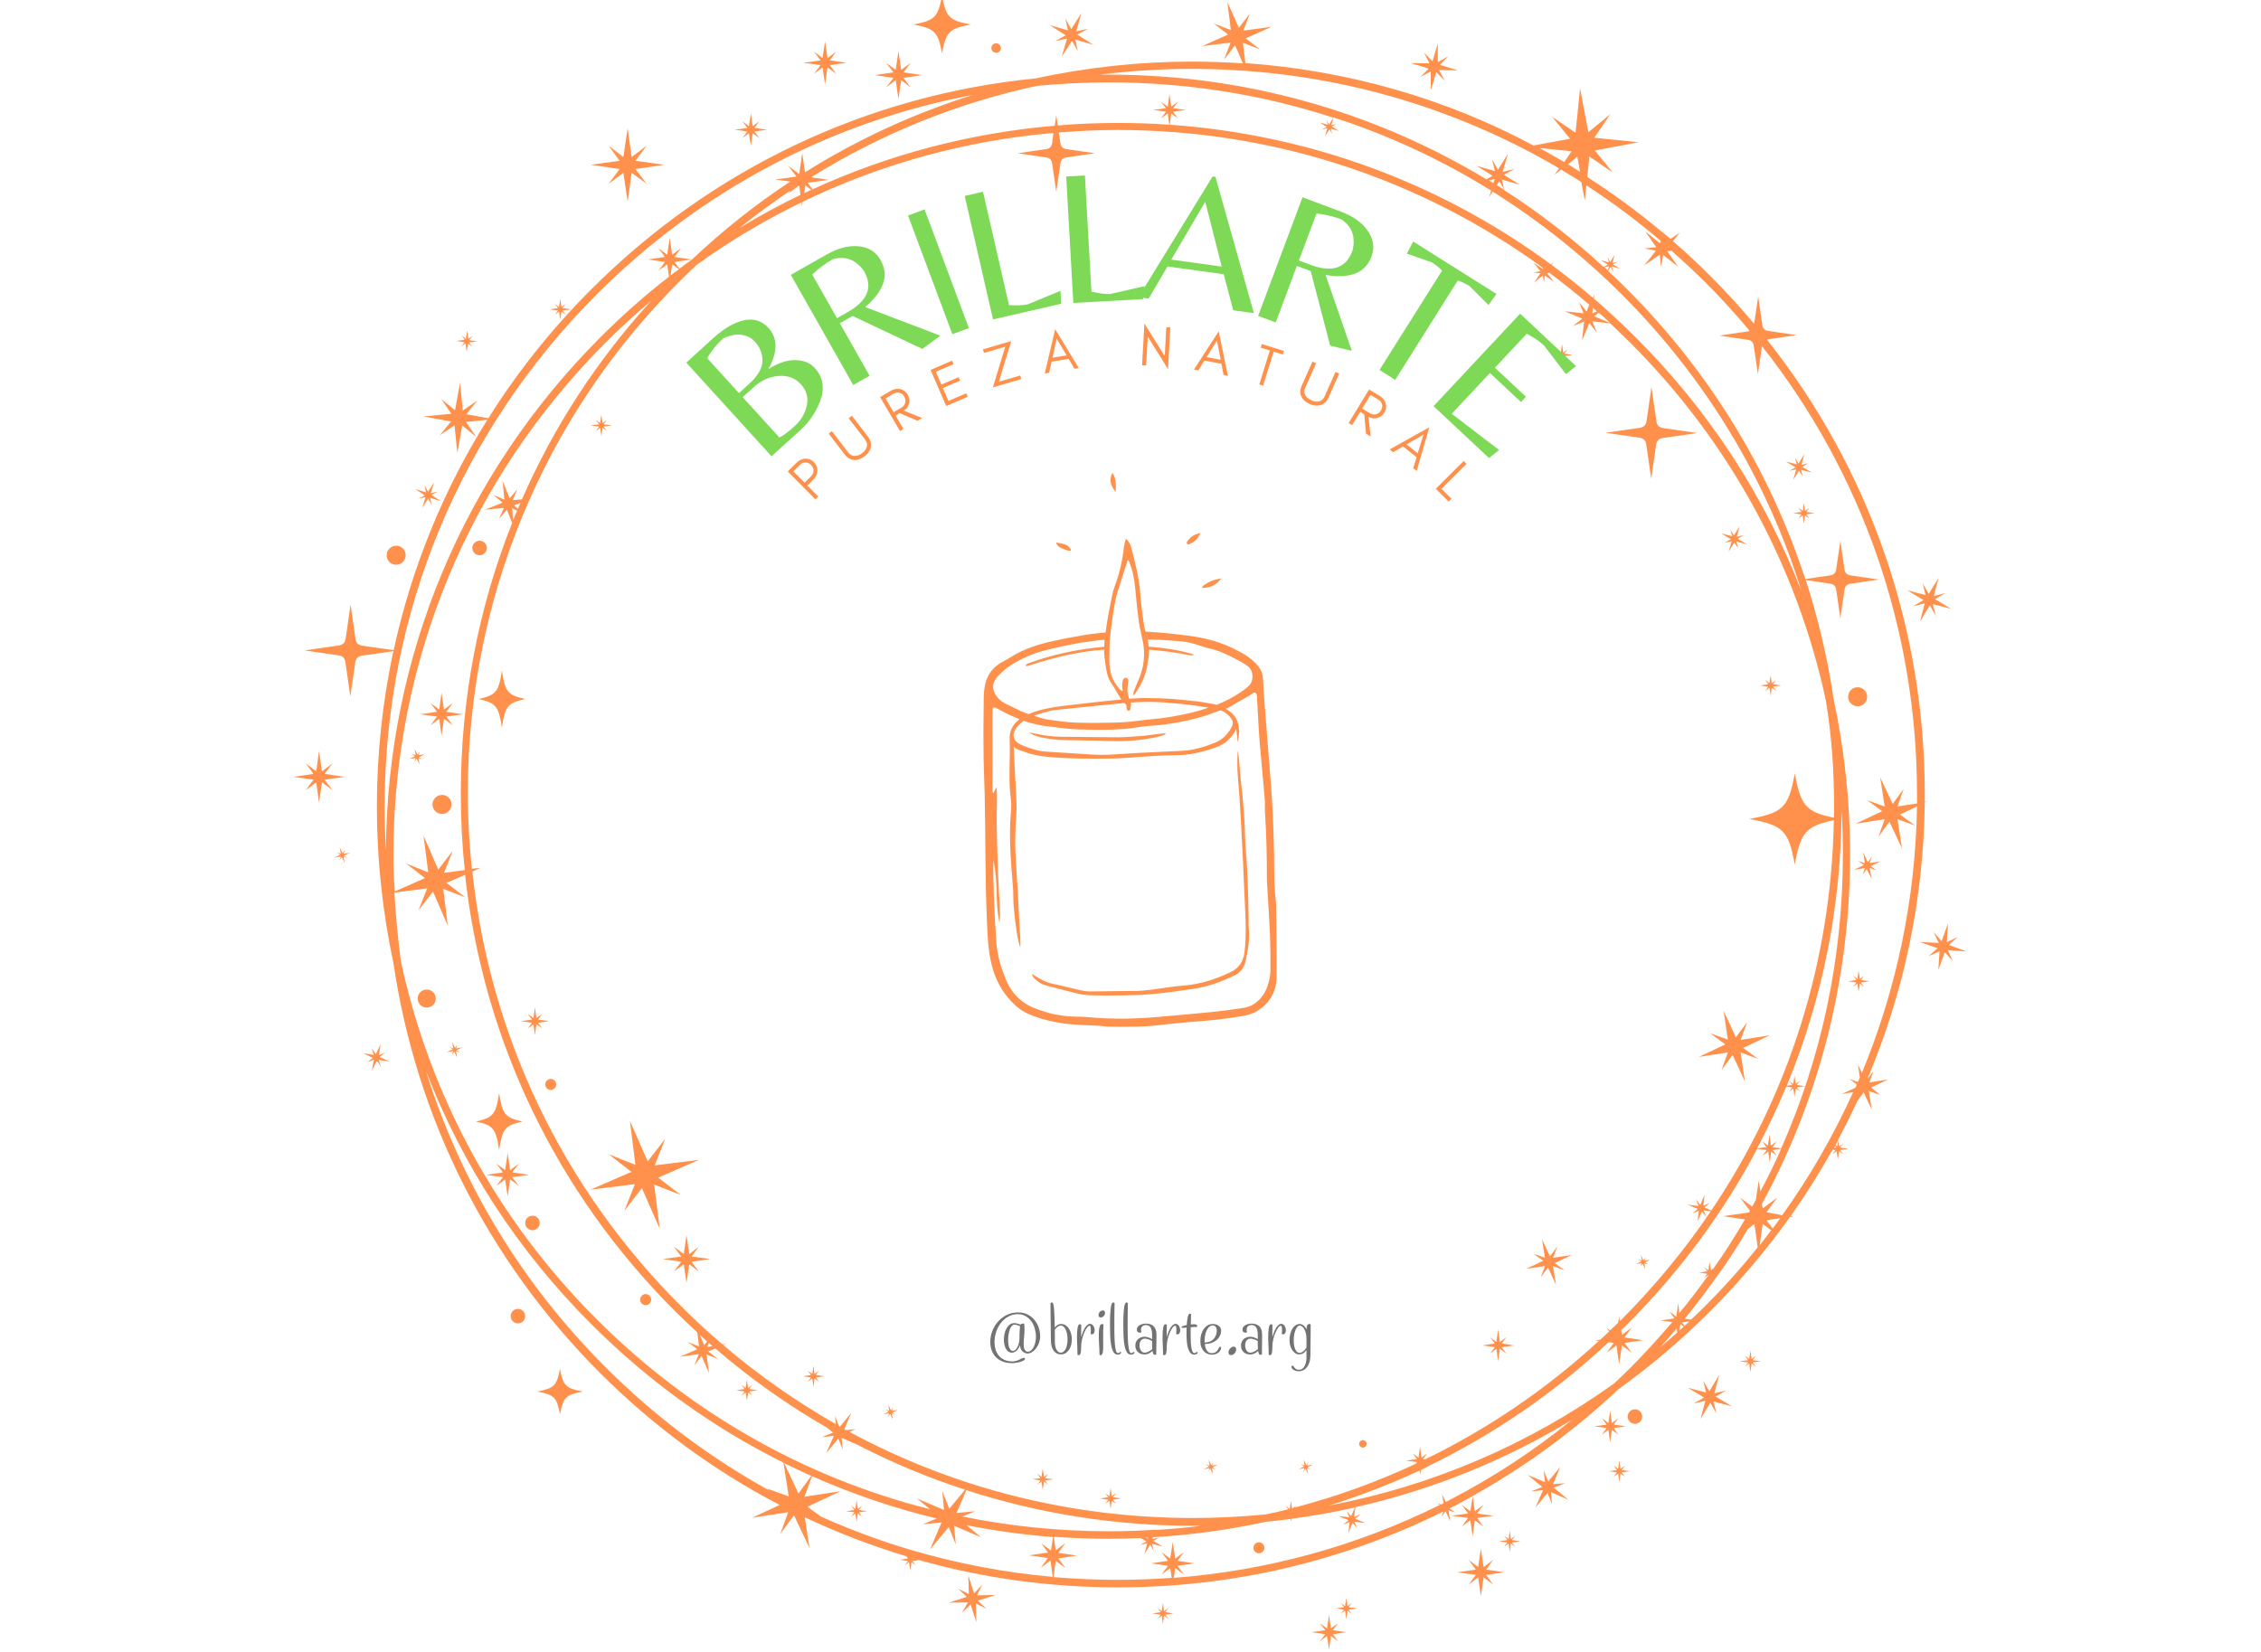 <svg xmlns="http://www.w3.org/2000/svg" xmlns:xlink="http://www.w3.org/1999/xlink" width="813" zoomAndPan="magnify" viewBox="0 0 609.75 445.5" height="594" preserveAspectRatio="xMidYMid meet" version="1.0"><defs><g/><clipPath id="0b27ed605d"><path d="M 79.137 202 L 93 202 L 93 217 L 79.137 217 Z M 79.137 202 " clip-rule="nonzero"/></clipPath><clipPath id="272e95b97a"><path d="M 517 249 L 530.129 249 L 530.129 262 L 517 262 Z M 517 249 " clip-rule="nonzero"/></clipPath><clipPath id="ee577fa2b7"><path d="M 265.172 127.449 L 344.582 127.449 L 344.582 277 L 265.172 277 Z M 265.172 127.449 " clip-rule="nonzero"/></clipPath></defs><path fill="#ff914d" d="M 400.781 423.375 L 402.672 420.742 L 400.105 422.699 L 399.363 417.703 L 398.621 422.699 L 396.055 420.742 L 398.012 423.375 L 392.945 424.121 L 398.012 424.797 L 396.055 427.43 L 398.621 425.473 L 399.363 430.539 L 400.105 425.473 L 402.672 427.43 L 400.781 424.797 L 405.781 424.121 Z M 400.781 423.375 " fill-opacity="1" fill-rule="nonzero"/><g clip-path="url(#0b27ed605d)"><path fill="#ff914d" d="M 92.992 209.559 L 87.52 208.746 L 89.68 205.91 L 86.844 208.07 L 86.031 202.602 L 85.289 208.07 L 82.453 205.91 L 84.547 208.746 L 79.141 209.559 L 84.547 210.301 L 82.453 213.137 L 85.289 211.043 L 86.031 216.449 L 86.844 211.043 L 89.68 213.137 L 87.52 210.301 Z M 92.992 209.559 " fill-opacity="1" fill-rule="nonzero"/></g><path fill="#ff914d" d="M 419.023 401.285 L 422.062 400.07 L 418.82 400.34 L 420.777 395.68 L 417.535 399.598 L 416.32 396.555 L 416.656 399.801 L 411.996 397.84 L 415.914 401.082 L 412.875 402.297 L 416.117 401.961 L 414.09 406.621 L 417.332 402.703 L 418.551 405.746 L 418.277 402.5 L 422.941 404.527 Z M 419.023 401.285 " fill-opacity="1" fill-rule="nonzero"/><path fill="#ff914d" d="M 465.973 283.871 L 464.285 288.602 L 467.258 284.547 L 470.566 291.707 L 469.418 283.871 L 474.148 285.629 L 470.094 282.656 L 477.258 279.277 L 469.418 280.492 L 471.176 275.695 L 468.137 279.816 L 464.824 272.656 L 465.973 280.426 L 461.246 278.738 L 465.301 281.711 L 458.137 285.086 Z M 465.973 283.871 " fill-opacity="1" fill-rule="nonzero"/><path fill="#ff914d" d="M 418.82 339.27 L 419.969 336.227 L 418.008 338.863 L 415.848 334.27 L 416.656 339.27 L 413.551 338.188 L 416.184 340.078 L 411.59 342.242 L 416.656 341.496 L 415.508 344.539 L 417.469 341.902 L 419.629 346.562 L 418.82 341.496 L 421.926 342.645 L 419.293 340.688 L 423.887 338.523 Z M 418.82 339.27 " fill-opacity="1" fill-rule="nonzero"/><g clip-path="url(#272e95b97a)"><path fill="#ff914d" d="M 530.355 256.645 L 525.559 254.891 L 527.992 252.727 L 525.02 254.145 L 525.355 249.078 L 523.602 253.875 L 521.438 251.375 L 522.859 254.348 L 517.723 254.078 L 522.52 255.766 L 520.086 257.93 L 523.059 256.578 L 522.723 261.645 L 524.48 256.848 L 526.641 259.281 L 525.289 256.309 Z M 530.355 256.645 " fill-opacity="1" fill-rule="nonzero"/></g><path fill="#ff914d" d="M 385.312 18.508 L 383.016 20.805 L 385.852 19.25 L 385.852 24.383 L 387.34 19.453 L 389.637 21.816 L 388.082 18.91 L 393.148 18.98 L 388.285 17.492 L 390.582 15.195 L 387.742 16.75 L 387.742 11.684 L 386.324 16.547 L 384.027 14.184 L 385.516 17.086 L 380.445 17.02 Z M 385.312 18.508 " fill-opacity="1" fill-rule="nonzero"/><path fill="#ff914d" d="M 359.438 439.727 L 360.855 437.832 L 358.895 439.254 L 358.422 435.535 L 357.883 439.254 L 355.922 437.832 L 357.41 439.727 L 353.695 440.266 L 357.41 440.805 L 355.922 442.699 L 357.883 441.277 L 358.422 444.996 L 358.895 441.277 L 360.855 442.699 L 359.438 440.805 L 363.086 440.266 Z M 359.438 439.727 " fill-opacity="1" fill-rule="nonzero"/><path fill="#ff914d" d="M 221.281 17.559 L 219.527 19.926 L 221.824 18.168 L 222.5 22.762 L 223.176 18.168 L 225.539 19.926 L 223.781 17.559 L 228.309 16.953 L 223.781 16.277 L 225.539 13.914 L 223.176 15.668 L 222.5 11.145 L 221.824 15.668 L 219.527 13.914 L 221.281 16.277 L 216.688 16.953 Z M 221.281 17.559 " fill-opacity="1" fill-rule="nonzero"/><path fill="#ff914d" d="M 484.418 126.598 L 483.605 129.434 L 485.16 126.938 L 486.176 128.559 L 485.703 126.734 L 488.605 127.477 L 486.039 125.922 L 487.66 124.977 L 485.836 125.383 L 486.578 122.543 L 485.027 125.043 L 484.078 123.422 L 484.551 125.246 L 481.648 124.504 L 484.215 126.059 L 482.527 127.004 Z M 484.418 126.598 " fill-opacity="1" fill-rule="nonzero"/><path fill="#ff914d" d="M 407.738 415.406 L 408.617 414.258 L 407.469 415.133 L 407.133 412.906 L 406.863 415.133 L 405.645 414.258 L 406.523 415.406 L 404.293 415.742 L 406.523 416.082 L 405.645 417.23 L 406.863 416.352 L 407.133 418.578 L 407.469 416.352 L 408.617 417.23 L 407.738 416.082 L 410.039 415.742 Z M 407.738 415.406 " fill-opacity="1" fill-rule="nonzero"/><path fill="#ff914d" d="M 434.695 385.68 L 436.453 386.965 L 435.168 385.207 L 438.547 384.734 L 435.168 384.262 L 436.453 382.504 L 434.695 383.855 L 434.223 380.477 L 433.75 383.855 L 431.992 382.504 L 433.277 384.262 L 429.965 384.734 L 433.277 385.207 L 431.992 386.965 L 433.75 385.68 L 434.223 389.059 Z M 434.695 385.68 " fill-opacity="1" fill-rule="nonzero"/><path fill="#ff914d" d="M 363.691 433.512 L 364.57 432.363 L 363.422 433.238 L 363.086 431.012 L 362.746 433.238 L 361.598 432.363 L 362.477 433.512 L 360.246 433.848 L 362.477 434.188 L 361.598 435.336 L 362.746 434.457 L 363.086 436.754 L 363.422 434.457 L 364.57 435.336 L 363.691 434.188 L 365.988 433.848 Z M 363.691 433.512 " fill-opacity="1" fill-rule="nonzero"/><path fill="#ff914d" d="M 404.969 362.371 L 406.254 360.684 L 404.496 361.969 L 404.023 358.59 L 403.551 361.969 L 401.797 360.684 L 403.145 362.371 L 399.77 362.914 L 403.145 363.387 L 401.797 365.141 L 403.551 363.793 L 404.023 367.168 L 404.496 363.793 L 406.254 365.141 L 404.969 363.387 L 408.348 362.914 Z M 404.969 362.371 " fill-opacity="1" fill-rule="nonzero"/><path fill="#ff914d" d="M 186.492 338.93 L 188.449 336.297 L 185.883 338.254 L 185.141 333.188 L 184.395 338.254 L 181.762 336.297 L 183.719 338.93 L 178.723 339.605 L 183.719 340.348 L 181.762 342.984 L 184.395 341.023 L 185.141 346.023 L 185.883 341.023 L 188.449 342.984 L 186.492 340.348 L 191.559 339.605 Z M 186.492 338.93 " fill-opacity="1" fill-rule="nonzero"/><path fill="#ff914d" d="M 263.438 430.336 L 264.926 427.43 L 262.695 429.793 L 261.141 424.93 L 261.277 429.996 L 258.371 428.512 L 260.734 430.742 L 255.871 432.293 L 261.008 432.227 L 259.453 435.062 L 261.75 432.766 L 263.305 437.562 L 263.168 432.496 L 266.074 433.984 L 263.707 431.754 L 268.574 430.199 Z M 263.438 430.336 " fill-opacity="1" fill-rule="nonzero"/><path fill="#ff914d" d="M 167.102 45.598 L 164.129 49.582 L 168.113 46.609 L 169.262 54.379 L 170.344 46.609 L 174.398 49.582 L 171.359 45.598 L 179.125 44.449 L 171.359 43.367 L 174.398 39.312 L 170.344 42.355 L 169.262 34.586 L 168.113 42.355 L 164.129 39.312 L 167.102 43.367 L 159.332 44.449 Z M 167.102 45.598 " fill-opacity="1" fill-rule="nonzero"/><path fill="#ff914d" d="M 183.586 322.312 L 177.504 317.648 L 188.516 312.852 L 176.559 314.34 L 179.398 307.18 L 174.668 313.258 L 169.871 302.312 L 171.359 314.203 L 164.195 311.367 L 170.277 316.098 L 159.266 320.891 L 171.223 319.406 L 168.387 326.566 L 173.113 320.488 L 177.91 331.43 L 176.426 319.543 Z M 183.586 322.312 " fill-opacity="1" fill-rule="nonzero"/><path fill="#ff914d" d="M 117.852 193.277 L 116.098 195.641 L 118.461 193.887 L 119.066 198.48 L 119.742 193.887 L 122.109 195.641 L 120.352 193.277 L 124.879 192.668 L 120.352 191.992 L 122.109 189.629 L 119.742 191.387 L 119.066 186.859 L 118.461 191.387 L 116.098 189.629 L 117.852 191.992 L 113.258 192.668 Z M 117.852 193.277 " fill-opacity="1" fill-rule="nonzero"/><path fill="#ff914d" d="M 142.715 316.906 L 138.121 316.23 L 139.945 313.867 L 137.578 315.621 L 136.902 311.098 L 136.227 315.621 L 133.863 313.867 L 135.621 316.23 L 131.094 316.906 L 135.621 317.516 L 133.863 319.879 L 136.227 318.121 L 136.902 322.715 L 137.578 318.121 L 139.945 319.879 L 138.121 317.516 Z M 142.715 316.906 " fill-opacity="1" fill-rule="nonzero"/><path fill="#ff914d" d="M 148.051 275.426 L 145.078 275.02 L 146.227 273.469 L 144.672 274.617 L 144.266 271.711 L 143.863 274.617 L 142.309 273.469 L 143.457 275.02 L 140.484 275.426 L 143.457 275.898 L 142.309 277.387 L 143.863 276.305 L 144.266 279.211 L 144.672 276.305 L 146.227 277.387 L 145.078 275.898 Z M 148.051 275.426 " fill-opacity="1" fill-rule="nonzero"/><path fill="#ff914d" d="M 102.383 285.086 L 103.934 283.938 L 102.18 284.613 L 102.652 281.641 L 101.367 284.344 L 100.219 282.723 L 100.828 284.547 L 97.922 284.074 L 100.559 285.355 L 99.004 286.504 L 100.828 285.832 L 100.289 288.801 L 101.637 286.102 L 102.719 287.723 L 102.113 285.898 L 105.082 286.371 Z M 102.383 285.086 " fill-opacity="1" fill-rule="nonzero"/><path fill="#ff914d" d="M 466.785 145.445 L 465.098 146.391 L 466.988 145.988 L 466.176 148.824 L 467.73 146.324 L 468.746 147.945 L 468.27 146.055 L 471.176 146.863 L 468.609 145.312 L 470.23 144.367 L 468.406 144.77 L 469.148 141.934 L 467.598 144.434 L 466.648 142.812 L 467.121 144.637 L 464.219 143.891 Z M 466.785 145.445 " fill-opacity="1" fill-rule="nonzero"/><path fill="#ff914d" d="M 300.121 403.852 L 301 402.703 L 299.785 403.582 L 299.512 401.352 L 299.176 403.582 L 298.027 402.703 L 298.906 403.852 L 296.609 404.191 L 298.906 404.527 L 298.027 405.676 L 299.176 404.797 L 299.512 407.027 L 299.785 404.797 L 301 405.676 L 300.121 404.527 L 302.352 404.191 Z M 300.121 403.852 " fill-opacity="1" fill-rule="nonzero"/><path fill="#ff914d" d="M 200.812 375.344 L 199.934 376.492 L 201.082 375.613 L 201.422 377.844 L 201.758 375.613 L 202.906 376.492 L 202.027 375.344 L 204.324 375.004 L 202.027 374.668 L 202.906 373.52 L 201.758 374.398 L 201.422 372.168 L 201.082 374.398 L 199.934 373.52 L 200.812 374.668 L 198.582 375.004 Z M 200.812 375.344 " fill-opacity="1" fill-rule="nonzero"/><path fill="#ff914d" d="M 476.852 185.238 L 476.039 186.387 L 477.188 185.508 L 477.527 187.738 L 477.797 185.508 L 479.012 186.387 L 478.133 185.238 L 480.363 184.898 L 478.133 184.562 L 479.012 183.414 L 477.797 184.293 L 477.527 182.062 L 477.188 184.293 L 476.039 183.414 L 476.852 184.562 L 474.621 184.898 Z M 476.852 185.238 " fill-opacity="1" fill-rule="nonzero"/><path fill="#ff914d" d="M 161.562 115.047 L 160.684 116.262 L 161.832 115.383 L 162.168 117.613 L 162.508 115.383 L 163.656 116.262 L 162.777 115.047 L 165.008 114.773 L 162.777 114.438 L 163.656 113.289 L 162.508 114.102 L 162.168 111.871 L 161.832 114.102 L 160.684 113.289 L 161.562 114.438 L 159.266 114.773 Z M 161.562 115.047 " fill-opacity="1" fill-rule="nonzero"/><path fill="#ff914d" d="M 422.738 94.238 L 421.59 95.117 L 421.25 92.887 L 420.914 95.117 L 419.766 94.238 L 420.645 95.387 L 418.348 95.723 L 420.645 96.062 L 419.766 97.211 L 420.914 96.332 L 421.25 98.562 L 421.59 96.332 L 422.738 97.211 L 421.859 96.062 L 424.09 95.723 L 421.859 95.387 Z M 422.738 94.238 " fill-opacity="1" fill-rule="nonzero"/><path fill="#ff914d" d="M 352.477 395.34 L 352.883 394.395 L 352.277 395.207 L 351.602 393.719 L 351.805 395.34 L 350.855 394.934 L 351.668 395.609 L 350.18 396.285 L 351.805 396.016 L 351.465 396.961 L 352.074 396.152 L 352.75 397.637 L 352.477 396.016 L 353.492 396.355 L 352.613 395.746 L 354.102 395.07 Z M 352.477 395.34 " fill-opacity="1" fill-rule="nonzero"/><path fill="#ff914d" d="M 326.875 395.34 L 327.211 394.395 L 326.605 395.207 L 325.93 393.719 L 326.199 395.34 L 325.184 394.934 L 326.062 395.609 L 324.578 396.285 L 326.199 396.016 L 325.793 396.961 L 326.402 396.152 L 327.078 397.637 L 326.875 396.016 L 327.82 396.355 L 327.008 395.746 L 328.496 395.07 Z M 326.875 395.34 " fill-opacity="1" fill-rule="nonzero"/><path fill="#ff914d" d="M 122.988 282.789 L 123.391 281.711 L 122.715 282.656 L 121.973 281.035 L 122.242 282.789 L 121.23 282.383 L 122.109 283.059 L 120.488 283.805 L 122.242 283.531 L 121.84 284.613 L 122.516 283.668 L 123.258 285.289 L 122.988 283.531 L 124.066 283.938 L 123.121 283.262 L 124.742 282.52 Z M 122.988 282.789 " fill-opacity="1" fill-rule="nonzero"/><path fill="#ff914d" d="M 92.652 230.297 L 93.059 229.219 L 92.383 230.164 L 91.641 228.543 L 91.91 230.297 L 90.828 229.895 L 91.773 230.566 L 90.152 231.312 L 91.91 231.043 L 91.504 232.055 L 92.18 231.176 L 92.922 232.797 L 92.652 231.043 L 93.668 231.445 L 92.789 230.77 L 94.41 230.027 Z M 92.652 230.297 " fill-opacity="1" fill-rule="nonzero"/><path fill="#ff914d" d="M 112.109 204.492 L 111.703 205.504 L 112.379 204.625 L 113.125 206.18 L 112.852 204.492 L 113.867 204.828 L 112.988 204.223 L 114.543 203.477 L 112.852 203.68 L 113.258 202.668 L 112.582 203.547 L 111.84 201.992 L 112.109 203.68 L 111.027 203.344 L 111.906 204.02 L 110.352 204.695 Z M 112.109 204.492 " fill-opacity="1" fill-rule="nonzero"/><path fill="#ff914d" d="M 240.535 380.547 L 240.875 379.598 L 240.266 380.41 L 239.59 378.926 L 239.793 380.547 L 238.848 380.207 L 239.656 380.816 L 238.238 381.492 L 239.793 381.223 L 239.457 382.234 L 240.062 381.355 L 240.738 382.844 L 240.535 381.223 L 241.48 381.625 L 240.672 381.02 L 242.09 380.344 Z M 240.535 380.547 " fill-opacity="1" fill-rule="nonzero"/><path fill="#ff914d" d="M 443.477 340.078 L 443.816 339.066 L 443.207 339.945 L 442.531 338.457 L 442.801 340.012 L 441.789 339.672 L 442.602 340.281 L 441.18 340.957 L 442.734 340.754 L 442.398 341.699 L 443.004 340.891 L 443.68 342.375 L 443.477 340.754 L 444.422 341.094 L 443.613 340.484 L 445.098 339.809 Z M 443.477 340.078 " fill-opacity="1" fill-rule="nonzero"/><path fill="#ff914d" d="M 231.617 407.297 L 232.496 406.148 L 231.348 407.027 L 231.012 404.73 L 230.672 407.027 L 229.523 406.148 L 230.402 407.297 L 228.105 407.637 L 230.402 407.906 L 229.523 409.121 L 230.672 408.242 L 231.012 410.473 L 231.348 408.242 L 232.496 409.121 L 231.617 407.906 L 233.848 407.637 Z M 231.617 407.297 " fill-opacity="1" fill-rule="nonzero"/><path fill="#ff914d" d="M 281.812 398.719 L 282.691 397.504 L 281.543 398.379 L 281.207 396.152 L 280.867 398.379 L 279.719 397.504 L 280.598 398.719 L 278.367 398.988 L 280.598 399.328 L 279.719 400.477 L 280.867 399.598 L 281.207 401.895 L 281.543 399.598 L 282.691 400.477 L 281.812 399.328 L 284.043 398.988 Z M 281.812 398.719 " fill-opacity="1" fill-rule="nonzero"/><path fill="#ff914d" d="M 487.121 138.082 L 487.93 136.934 L 486.781 137.812 L 486.445 135.582 L 486.176 137.812 L 484.957 136.934 L 485.836 138.082 L 483.605 138.422 L 485.836 138.758 L 484.957 139.906 L 486.176 139.027 L 486.445 141.258 L 486.781 139.027 L 487.93 139.906 L 487.121 138.758 L 489.348 138.422 Z M 487.121 138.082 " fill-opacity="1" fill-rule="nonzero"/><path fill="#ff914d" d="M 220 370.883 L 220.879 369.734 L 219.66 370.613 L 219.391 368.387 L 219.055 370.613 L 217.836 369.734 L 218.715 370.883 L 216.484 371.223 L 218.715 371.559 L 217.836 372.707 L 219.055 371.832 L 219.391 374.129 L 219.66 371.832 L 220.879 372.707 L 220 371.559 L 222.227 371.223 Z M 220 370.883 " fill-opacity="1" fill-rule="nonzero"/><path fill="#ff914d" d="M 314.242 434.859 L 315.121 433.711 L 313.902 434.59 L 313.633 432.363 L 313.297 434.59 L 312.148 433.711 L 313.023 434.859 L 310.727 435.199 L 313.023 435.535 L 312.148 436.684 L 313.297 435.809 L 313.633 438.105 L 313.902 435.809 L 315.121 436.684 L 314.242 435.535 L 316.469 435.199 Z M 314.242 434.859 " fill-opacity="1" fill-rule="nonzero"/><path fill="#ff914d" d="M 201.555 35.465 L 200.203 37.289 L 201.961 35.938 L 202.5 39.383 L 202.973 35.938 L 204.797 37.289 L 203.445 35.465 L 206.895 34.992 L 203.445 34.516 L 204.797 32.691 L 202.973 34.043 L 202.5 30.598 L 201.961 34.043 L 200.203 32.691 L 201.555 34.516 L 198.109 34.992 Z M 201.555 35.465 " fill-opacity="1" fill-rule="nonzero"/><path fill="#ff914d" d="M 240.941 21.008 L 238.98 23.574 L 241.551 21.613 L 242.293 26.68 L 243.035 21.613 L 245.602 23.574 L 243.645 21.008 L 248.711 20.262 L 243.645 19.52 L 245.602 16.953 L 243.035 18.844 L 242.293 13.844 L 241.551 18.844 L 238.98 16.953 L 240.941 19.52 L 235.875 20.262 Z M 240.941 21.008 " fill-opacity="1" fill-rule="nonzero"/><path fill="#ff914d" d="M 287.422 9.52 L 284.582 11.074 L 287.758 10.398 L 286.34 15.262 L 289.109 11.008 L 290.664 13.844 L 289.988 10.668 L 294.852 12.09 L 290.527 9.32 L 293.434 7.766 L 290.258 8.441 L 291.609 3.578 L 288.906 7.832 L 287.285 4.996 L 288.027 8.172 L 283.164 6.82 Z M 287.422 9.52 " fill-opacity="1" fill-rule="nonzero"/><path fill="#ff914d" d="M 462.664 376.695 L 465.5 375.074 L 462.328 375.816 L 463.609 370.883 L 460.977 375.277 L 459.355 372.438 L 460.098 375.613 L 455.164 374.328 L 459.555 376.965 L 456.719 378.586 L 459.895 377.844 L 458.609 382.707 L 461.246 378.383 L 462.867 381.223 L 462.125 378.047 L 467.055 379.328 Z M 462.664 376.695 " fill-opacity="1" fill-rule="nonzero"/><path fill="#ff914d" d="M 518.738 161.863 L 515.898 163.551 L 519.074 162.742 L 517.789 167.672 L 520.426 163.281 L 522.047 166.117 L 521.234 162.945 L 526.168 164.227 L 521.844 161.594 L 524.684 159.973 L 521.508 160.781 L 522.789 155.852 L 520.156 160.172 L 518.535 157.402 L 519.277 160.512 L 514.344 159.227 Z M 518.738 161.863 " fill-opacity="1" fill-rule="nonzero"/><path fill="#ff914d" d="M 504.145 291.977 L 505.227 288.938 L 503.535 291.168 C 513.469 267.793 518.805 242.527 519.074 216.383 L 519.547 216.18 L 519.074 216.246 C 519.074 215.504 519.074 214.762 519.074 214.086 C 519.074 169.09 504.078 126.328 476.512 91.602 C 476.582 91.602 476.648 91.602 476.715 91.535 L 484.551 90.387 L 476.715 89.238 C 476.379 89.172 476.039 89.035 475.77 88.766 C 475.5 88.496 475.363 88.156 475.297 87.82 L 474.148 79.984 L 473.066 87.348 C 469.352 82.887 465.367 78.566 461.246 74.445 C 458.004 71.199 454.625 68.027 451.18 65.055 L 453.004 62.758 L 450.504 64.445 C 449.828 63.836 449.152 63.297 448.477 62.758 L 448.41 62.418 L 448.344 62.688 C 441.855 57.215 435.102 52.285 428.074 47.758 L 428.617 42.219 L 434.965 46.543 L 430.102 40.598 L 441.926 38.367 L 429.965 37.152 L 434.289 30.801 L 428.344 35.664 L 426.117 23.844 L 424.898 35.801 L 418.551 31.477 L 423.414 37.422 L 413.551 39.246 C 389.836 26.547 363.422 18.98 335.859 17.02 L 335.184 11.547 L 339.777 13.305 L 335.926 10.332 L 342.953 7.223 L 335.32 8.238 L 337.074 3.645 L 334.102 7.496 L 330.996 0.535 L 331.941 8.102 L 327.348 6.348 L 331.199 9.32 L 324.238 12.426 L 331.875 11.48 L 330.117 16.074 L 333.09 12.223 L 335.184 17.086 C 330.727 16.816 326.199 16.613 321.672 16.613 C 307.281 16.613 293.094 18.168 279.312 21.141 C 234.051 25.602 192.098 45.395 159.469 78.023 C 148.793 88.699 139.539 100.316 131.703 112.816 L 125.758 111.734 L 128.797 108.02 L 124.812 110.723 L 124.066 103.223 L 122.715 110.656 L 119 107.613 L 121.703 111.602 L 114.203 112.344 L 121.637 113.695 L 118.594 117.41 L 122.582 114.707 L 123.324 122.207 L 124.676 114.773 L 128.391 117.816 L 125.688 113.828 L 131.43 113.223 C 119.473 132.34 110.961 153.281 106.164 175.375 L 97.586 174.156 C 97.18 174.09 96.773 173.887 96.438 173.617 C 96.168 173.281 95.965 172.941 95.895 172.469 L 94.547 163.078 L 93.195 172.402 C 93.125 172.809 92.922 173.211 92.652 173.551 C 92.316 173.82 91.91 174.023 91.504 174.09 L 82.113 175.441 L 91.438 176.793 C 91.844 176.859 92.25 177.062 92.586 177.332 C 92.855 177.672 93.059 178.008 93.125 178.48 L 94.477 187.871 L 95.828 178.551 C 95.895 178.145 96.098 177.738 96.367 177.402 C 96.707 177.129 97.113 176.93 97.516 176.859 L 106.098 175.645 C 103.125 189.289 101.637 203.41 101.637 217.664 C 101.637 231.988 103.191 246.105 106.098 259.754 C 112.246 301.504 131.5 340.012 161.832 370.344 C 176.289 384.801 192.637 396.758 210.27 405.945 L 202.84 409.391 L 212.566 407.906 L 210.406 413.785 L 214.121 408.715 L 218.309 417.566 L 217.027 409.258 C 225.875 413.445 235.062 416.957 244.453 419.797 L 244.859 420.402 L 242.629 420.742 L 244.859 421.078 L 243.98 422.227 L 245.129 421.352 L 245.469 423.578 L 245.805 421.352 L 246.953 422.227 L 246.074 421.078 L 247.832 420.809 C 265.059 425.672 283.098 428.172 301.473 428.172 C 332.414 428.172 362.273 421.078 389.23 407.703 L 388.758 409.191 L 389.836 407.637 L 391.121 410.34 L 390.648 407.367 L 392.473 407.973 L 390.918 406.895 C 390.918 406.895 390.984 406.895 390.984 406.824 L 393.621 405.543 L 393.352 405.609 C 394.633 404.934 395.918 404.258 397.133 403.582 L 396.527 407.637 L 394.23 405.945 L 395.918 408.242 L 391.457 408.852 L 395.918 409.461 L 394.23 411.758 L 396.527 410.066 L 397.133 414.461 L 397.742 410.066 L 400.039 411.758 L 398.352 409.461 L 402.809 408.852 L 398.352 408.242 L 400.039 405.945 L 397.742 407.637 L 397.133 403.516 C 411.254 395.68 424.426 386.016 436.453 374.734 C 445.168 368.453 453.41 361.496 461.18 353.727 C 469.148 345.754 476.312 337.242 482.73 328.258 L 483.742 328.121 L 482.93 327.984 C 487.051 322.176 490.77 316.23 494.215 310.082 L 495.023 310.219 L 494.145 311.367 L 495.293 310.488 L 495.633 312.719 L 495.969 310.488 L 497.117 311.367 L 496.238 310.219 L 498.469 309.879 L 496.238 309.543 L 497.117 308.395 L 495.969 309.273 L 495.699 307.449 C 497.523 304.004 499.281 300.488 500.902 296.977 L 502.59 294.68 L 504.754 299.273 L 504.008 294.273 L 507.051 295.355 L 504.617 293.328 L 509.211 291.168 Z M 450.168 66.742 L 449.895 66.676 L 449.965 66.539 C 450.031 66.605 450.098 66.676 450.168 66.742 Z M 425.371 42.285 L 426.117 46.34 C 425.035 45.664 423.953 44.988 422.871 44.312 Z M 423.82 40.801 L 421.859 43.707 C 419.629 42.422 417.402 41.137 415.172 39.922 Z M 160.953 79.375 C 189.059 51.273 224.188 32.828 262.355 25.602 C 246.48 30.598 231.281 37.559 217.094 46.477 L 216.352 41.273 L 215.539 46.949 L 212.566 44.719 L 214.797 47.625 L 209.121 48.434 L 213.109 48.977 C 203.785 55.121 194.934 62.148 186.625 69.984 C 185.477 70.797 184.395 71.605 183.246 72.484 L 181.898 70.66 L 186.492 69.984 L 181.898 69.309 L 183.652 66.945 L 181.289 68.703 L 180.613 64.176 L 179.938 68.703 L 177.574 66.945 L 179.328 69.309 L 174.734 69.984 L 179.328 70.66 L 177.574 73.023 L 179.938 71.27 L 180.41 74.645 C 173.926 79.645 167.777 85.117 161.898 90.996 C 124.945 128.016 104.41 177.062 104.07 229.352 C 103.867 225.434 103.734 221.516 103.734 217.598 C 103.734 165.375 124.066 116.328 160.953 79.375 Z M 358.086 33.641 L 355.922 33.031 L 357.816 34.246 L 356.531 34.922 L 357.949 34.586 L 357.344 36.746 L 358.559 34.855 L 359.234 36.141 L 358.895 34.719 L 361.059 35.328 L 359.168 34.113 L 360.449 33.438 L 359.031 33.773 L 359.641 31.68 C 374.504 36.477 388.758 43.098 402.133 51.406 L 401.594 53.164 L 402.539 51.676 C 415.035 59.512 426.656 68.77 437.332 79.375 C 460.098 102.141 476.582 129.57 485.836 159.5 C 476.039 134.098 460.977 110.789 441.113 90.996 C 437.465 87.348 433.684 83.836 429.832 80.523 L 429.965 79.441 L 429.562 80.32 C 425.98 77.215 422.266 74.309 418.48 71.473 L 419.023 70.727 L 418.277 71.336 C 388.285 49.246 352.953 36.273 315.457 33.641 L 315.863 30.598 L 317.688 31.949 L 316.336 30.125 L 319.781 29.652 L 316.336 29.18 L 317.688 27.426 L 315.863 28.773 L 315.391 25.328 L 314.918 28.773 L 313.094 27.426 L 314.445 29.18 L 311 29.652 L 314.445 30.125 L 313.094 31.949 L 314.918 30.598 L 315.32 33.641 C 310.727 33.301 306.133 33.168 301.473 33.168 C 296.066 33.168 290.664 33.367 285.258 33.844 L 284.855 31.07 L 284.449 33.91 C 261.613 35.867 239.59 41.68 219.121 51.07 L 217.836 49.312 L 223.512 48.5 L 218.715 47.824 C 237.43 36.207 257.965 27.828 279.586 23.168 C 286.004 22.559 292.555 22.223 299.109 22.223 C 319.984 22.223 340.316 25.465 359.57 31.746 L 358.422 33.641 L 357.746 32.355 Z M 402.742 49.379 C 402.336 49.109 401.93 48.906 401.523 48.637 L 403.078 48.301 Z M 403.688 49.922 L 404.363 48.84 L 405.645 51.203 C 405.039 50.797 404.363 50.324 403.688 49.922 Z M 432.734 72.078 L 433.953 71.809 L 433.613 72.891 C 433.344 72.688 433.008 72.348 432.734 72.078 Z M 496.984 230.637 C 496.984 258.336 491.242 285.156 480.363 309.746 L 478 309.406 L 479.148 307.855 L 477.594 309.004 L 477.188 306.031 L 476.785 309.004 L 475.23 307.855 L 476.379 309.406 L 473.879 309.746 C 476.715 304.34 479.352 298.801 481.715 293.125 L 483.336 293.328 L 482.457 294.477 L 483.605 293.598 L 483.945 295.828 L 484.281 293.598 L 485.43 294.477 L 484.555 293.328 L 486.781 292.992 L 484.555 292.652 L 485.43 291.504 L 484.281 292.383 L 483.945 290.152 L 483.605 292.383 L 482.457 291.504 L 483.336 292.652 L 481.852 292.855 C 491.445 269.684 496.512 244.621 496.645 218.812 C 496.914 222.801 496.984 226.719 496.984 230.637 Z M 474.285 318.461 L 473.539 323.594 C 473.203 324.203 472.867 324.812 472.527 325.484 L 469.285 323.055 L 471.918 326.566 C 471.852 326.703 471.719 326.906 471.648 327.039 L 464.691 328.055 L 470.57 328.93 C 467.934 333.457 465.164 337.848 462.125 342.105 L 461.379 342.645 L 461.043 340.418 L 460.703 342.645 L 459.555 341.766 L 460.434 342.914 L 458.207 343.254 L 460.434 343.59 L 459.555 344.738 L 460.703 343.863 L 460.703 343.996 C 458.207 347.441 455.637 350.887 452.867 354.199 L 452.598 351.43 L 452.059 355.145 L 450.168 353.727 L 451.586 355.617 L 447.871 356.156 L 450.977 356.629 C 447.395 360.82 443.68 364.941 439.762 368.859 C 438.344 370.277 436.855 371.695 435.371 373.113 C 412.402 389.598 386.258 400.812 358.492 406.082 C 366.801 403.445 374.977 400.34 382.879 396.625 L 383.016 397.773 L 383.219 396.488 C 383.691 396.285 384.23 396.016 384.703 395.746 L 384.973 395.949 L 384.77 395.68 C 402.539 387.098 419.09 375.816 433.816 362.035 L 435.234 362.238 L 433.277 364.871 L 435.91 362.914 L 436.656 367.98 L 437.398 362.914 L 440.031 364.871 L 438.074 362.238 L 443.141 361.496 L 438.074 360.75 L 440.031 358.117 L 437.398 360.074 L 437.195 358.793 C 437.734 358.25 438.277 357.777 438.816 357.238 C 453.004 343.051 464.758 327.109 473.879 309.879 L 476.445 310.219 L 475.297 311.773 L 476.852 310.625 L 477.258 313.598 L 477.66 310.625 L 479.215 311.773 L 478.066 310.219 L 480.363 309.879 C 478.609 313.797 476.785 317.582 474.758 321.363 Z M 454.086 357.848 C 453.68 358.184 453.273 358.59 452.867 358.926 L 453.137 357.238 C 453.137 357.238 453.207 357.172 453.207 357.172 Z M 453.613 356.699 L 455.637 356.426 C 455.164 356.832 454.762 357.238 454.285 357.645 Z M 452.191 358.32 L 452.328 359.398 C 450.773 360.82 449.219 362.168 447.598 363.52 C 449.219 361.832 450.707 360.074 452.191 358.32 Z M 435.305 360.75 L 435.168 360.75 C 435.234 360.75 435.234 360.75 435.305 360.75 Z M 435.91 360.074 C 435.91 360.074 435.98 360.008 435.91 360.074 Z M 494.617 217.598 C 494.617 218.609 494.617 219.555 494.551 220.57 C 486.918 219.016 485.633 217.191 484.012 208.613 C 482.324 217.867 480.906 219.219 471.719 220.906 C 480.973 222.598 482.324 224.016 484.012 233.203 C 485.566 224.625 486.918 222.801 494.551 221.246 C 493.875 259.281 482.391 295.559 461.516 326.5 L 459.625 325.688 L 461.109 324.473 L 459.355 325.215 L 459.691 322.242 L 458.543 325.012 L 457.328 323.527 L 458.07 325.285 L 455.098 324.945 L 457.867 326.094 L 456.383 327.309 L 458.137 326.566 L 457.801 329.539 L 458.949 326.77 L 460.164 328.258 L 459.422 326.5 L 461.379 326.703 C 454.422 337.039 446.383 346.766 437.398 355.82 C 437.195 356.023 437.059 356.156 436.855 356.359 L 436.656 355.145 L 436.383 356.766 C 435.641 357.508 434.965 358.184 434.223 358.859 L 433.277 358.184 L 433.953 359.129 C 433.141 359.871 432.398 360.617 431.586 361.359 L 430.168 361.562 L 431.184 361.695 C 416.996 374.734 401.188 385.477 384.297 393.652 L 383.758 393.582 L 384.906 392.031 L 383.352 393.18 L 382.945 390.207 L 382.543 393.18 L 380.988 392.031 L 382.137 393.582 L 379.164 393.988 L 382.137 394.395 L 381.867 394.801 C 371.395 399.73 360.52 403.648 349.234 406.621 L 349.574 406.148 L 348.832 406.691 C 348.695 406.758 348.559 406.758 348.426 406.824 L 348.156 404.797 L 347.816 407.027 L 346.668 406.148 L 347.41 407.094 C 345.387 407.637 343.289 408.109 341.195 408.516 C 334.777 409.121 328.227 409.461 321.672 409.461 C 288.84 409.461 257.223 401.422 229.051 386.219 L 230.809 385.477 L 228.172 385.746 C 228.039 385.68 227.836 385.543 227.699 385.477 L 229.594 381.086 L 226.551 384.801 C 226.418 384.734 226.348 384.668 226.215 384.598 L 225.199 381.965 L 225.402 384.125 C 214.73 378.047 204.598 370.953 195.07 362.844 L 195.812 362.508 L 194.867 362.645 C 190.949 359.332 187.164 355.82 183.52 352.172 C 151.633 320.285 132.105 279.277 127.379 235.094 L 129.605 234.082 L 127.242 234.352 C 126.566 227.598 126.16 220.773 126.16 213.949 C 126.16 186.117 131.973 159.16 142.918 134.504 L 143.254 134.367 L 142.984 134.367 C 152.578 112.75 166.223 92.887 183.449 75.727 C 184.867 74.309 186.355 72.891 187.84 71.473 C 196.828 64.984 206.285 59.379 216.148 54.582 L 216.281 55.594 L 216.418 54.445 C 237.496 44.246 260.398 37.895 284.109 35.867 L 283.707 38.773 C 283.637 39.109 283.504 39.449 283.23 39.719 C 282.961 39.988 282.625 40.125 282.285 40.191 L 274.449 41.34 L 282.285 42.488 C 282.625 42.559 282.961 42.691 283.23 42.961 C 283.504 43.23 283.637 43.57 283.707 43.906 L 284.855 51.746 L 286.004 43.906 C 286.07 43.57 286.203 43.23 286.477 42.961 C 286.746 42.691 287.082 42.559 287.422 42.488 L 295.258 41.34 L 287.422 40.191 C 287.082 40.125 286.746 39.988 286.477 39.719 C 286.203 39.449 286.07 39.109 286.004 38.773 L 285.527 35.734 C 290.797 35.328 296.066 35.059 301.406 35.059 C 343.156 35.059 382.945 48.098 416.051 72.215 L 416.051 72.551 L 413.551 70.863 L 415.441 73.16 L 413.551 73.496 L 415.441 73.699 L 413.754 76.199 L 416.051 74.309 L 416.387 76.199 L 416.59 74.309 L 419.09 75.996 L 417.199 73.699 L 417.805 73.566 C 421.523 76.336 425.102 79.172 428.617 82.211 L 427.871 84.035 L 425.844 81.469 L 427.062 84.508 L 421.996 83.969 L 426.723 85.93 L 424.156 87.957 L 427.195 86.738 L 426.656 91.805 L 428.617 87.145 L 430.641 89.711 L 429.426 86.672 L 434.223 87.211 C 436.047 88.902 437.871 90.656 439.629 92.414 C 466.516 119.301 484.555 152.605 492.391 188.887 C 493.941 198.277 494.617 207.867 494.617 217.598 Z M 311.402 412.637 C 307.352 412.906 303.297 413.039 299.176 413.039 C 285.664 413.039 272.422 411.688 259.52 409.055 L 263.031 407.637 L 257.965 408.109 L 260.602 401.961 C 280.059 408.242 300.594 411.555 321.672 411.555 C 322.414 411.555 323.227 411.555 323.969 411.555 C 319.848 412.094 315.66 412.434 311.473 412.703 L 311.539 412.297 Z M 309.578 415 L 308.902 414.797 C 309.105 414.797 309.309 414.797 309.578 414.73 Z M 310.121 414.797 C 310.051 414.797 310.051 414.797 310.121 414.797 Z M 282.625 418.781 L 277.559 419.527 L 282.625 420.27 L 280.664 422.902 L 283.301 420.945 L 283.906 425.336 C 270.801 424.188 257.965 421.688 245.535 418.039 L 245.535 417.906 L 245.535 418.039 C 237.293 415.609 229.188 412.566 221.352 409.055 L 217.77 406.418 L 226.688 402.23 L 216.957 403.719 L 218.984 398.176 C 229.793 402.973 241.078 406.824 252.629 409.594 L 248.844 411.148 L 253.914 410.676 L 250.805 417.973 L 255.871 411.891 L 257.762 416.621 L 257.289 411.555 L 264.586 414.66 L 260.668 411.418 C 268.301 412.906 276.07 413.984 283.977 414.594 L 283.434 418.242 L 280.801 416.281 Z M 106.098 230.637 C 106.098 178.414 126.434 129.367 163.316 92.414 C 167.305 88.43 171.359 84.711 175.613 81.133 C 160.953 97.211 149.266 115.25 140.754 134.703 L 138.254 134.906 L 139.539 131.934 L 137.445 134.434 L 135.551 129.707 L 136.023 134.773 L 133.051 133.488 L 135.551 135.582 L 130.824 137.473 L 135.891 137 L 134.605 139.973 L 136.699 137.473 L 138.121 141.055 C 129 163.957 124.27 188.617 124.27 214.016 C 124.27 220.977 124.609 227.867 125.352 234.688 L 119.742 235.434 L 122.109 229.488 L 118.191 234.555 L 114.203 225.367 L 115.488 235.297 L 109.543 232.934 L 114.609 236.852 L 106.504 240.434 C 106.164 237.188 106.098 233.945 106.098 230.637 Z M 180.816 74.309 L 181.289 71.27 L 183.113 72.621 C 182.301 73.16 181.559 73.77 180.816 74.309 Z M 138.391 140.312 L 138.121 137.137 L 139.469 137.746 C 139.066 138.555 138.727 139.434 138.391 140.312 Z M 139.672 137.203 L 138.594 136.324 L 140.348 135.652 C 140.145 136.191 139.875 136.73 139.672 137.203 Z M 106.367 240.77 L 115.219 239.621 L 112.852 245.566 L 116.77 240.5 L 120.758 249.688 L 119.543 239.758 L 125.484 242.055 L 120.418 238.133 L 125.418 235.973 C 130.281 280.426 149.941 321.566 182.031 353.656 C 183.992 355.617 186.016 357.508 188.043 359.398 L 188.516 363.184 L 185.477 361.969 L 188.043 363.926 L 183.383 365.953 L 188.449 365.277 L 187.234 368.316 L 189.191 365.75 L 191.219 370.41 L 190.543 365.344 L 193.582 366.562 L 191.016 364.535 L 192.91 363.723 C 202.367 371.898 212.434 378.992 223.105 385.141 L 224.66 386.422 L 221.621 387.641 L 224.863 387.301 L 222.836 391.961 L 226.078 388.043 L 227.297 391.086 L 226.957 387.84 L 231.617 389.867 L 231.688 389.938 C 240.875 394.664 250.469 398.652 260.262 401.824 L 256.008 406.961 L 254.113 402.23 L 254.59 407.297 L 247.293 404.191 L 250.805 407.094 C 217.094 398.582 186.152 381.086 160.887 355.82 C 134 328.93 115.961 295.625 108.125 259.348 C 107.312 253.199 106.707 246.984 106.367 240.77 Z M 191.152 362.238 C 191.488 362.508 191.828 362.844 192.098 363.117 L 190.746 363.316 Z M 188.719 360.074 C 189.395 360.684 190.004 361.223 190.68 361.832 L 189.938 362.844 Z M 218.781 398.109 L 215.336 402.84 L 211.488 394.664 C 213.918 395.812 216.352 397.027 218.781 398.109 Z M 215.539 49.988 L 215.879 52.555 C 210.27 55.258 204.797 58.23 199.461 61.473 C 203.922 57.891 208.516 54.516 213.242 51.34 L 212.566 52.219 Z M 217.16 49.988 L 218.781 51.203 C 218.176 51.473 217.5 51.812 216.891 52.082 Z M 417.402 73.16 C 417.402 73.16 417.469 73.227 417.469 73.227 Z M 434.156 87.078 L 429.898 85.32 L 431.113 84.375 C 432.195 85.184 433.211 86.133 434.156 87.078 Z M 429.426 84.508 L 429.562 83.023 C 429.965 83.359 430.305 83.699 430.641 84.035 Z M 114.812 288.734 C 124.609 314.137 139.672 337.445 159.535 357.238 C 174.871 372.574 192.367 385.141 211.285 394.531 L 212.703 403.648 L 206.824 401.488 L 207.703 402.164 C 191.625 393.312 176.695 382.168 163.387 368.859 C 140.551 346.09 124.137 318.664 114.812 288.734 Z M 245.062 419.93 C 245.129 419.93 245.199 420 245.266 420 L 245.266 420.066 Z M 246.145 420.402 L 246.211 420.336 C 246.414 420.402 246.617 420.473 246.82 420.539 Z M 391.324 404.395 L 391.391 404.191 L 391.188 404.461 C 390.785 404.664 390.379 404.934 389.906 405.137 L 388.891 403.109 L 389.297 405.473 C 389.094 405.609 388.824 405.676 388.621 405.812 L 387.609 405.473 L 388.285 405.945 C 366.059 416.957 341.738 423.715 316.539 425.605 L 316.941 422.973 L 319.309 424.727 L 317.551 422.363 L 322.145 421.688 L 317.551 421.012 L 319.309 418.648 L 316.941 420.402 L 316.27 415.879 L 315.594 420.402 L 313.227 418.648 L 314.984 421.012 L 310.391 421.688 L 314.984 422.363 L 313.227 424.727 L 315.594 422.973 L 315.996 425.605 C 311.199 425.945 306.406 426.145 301.539 426.145 C 295.664 426.145 289.852 425.875 284.109 425.402 L 284.719 421.012 L 287.352 422.973 L 285.395 420.336 L 290.461 419.594 L 285.395 418.852 L 287.352 416.215 L 284.719 418.176 L 284.18 414.527 C 289.109 414.863 294.109 415.066 299.109 415.066 C 301.945 415.066 304.781 415 307.621 414.863 L 309.176 415.809 L 307.484 416.758 L 309.379 416.281 L 308.633 419.188 L 310.188 416.621 L 311.133 418.309 L 310.66 416.418 L 313.566 417.16 L 311 415.609 L 312.688 414.66 L 310.797 415.133 L 310.93 414.66 C 321.266 414.055 331.469 412.637 341.465 410.473 C 343.629 410.27 345.859 410 348.02 409.73 L 348.156 410.406 L 348.289 409.664 C 354.031 408.918 359.773 407.906 365.383 406.621 L 364.367 408.988 L 363.152 407.5 L 363.895 409.258 L 360.922 408.918 L 363.691 410.066 L 362.207 411.285 L 363.965 410.539 L 363.625 413.512 L 364.773 410.742 L 365.988 412.23 L 365.246 410.473 L 368.219 410.812 L 365.449 409.664 L 366.938 408.445 L 365.18 409.191 L 365.516 406.555 C 386.121 401.895 405.781 393.988 423.82 383.047 C 413.617 391.355 402.742 398.449 391.324 404.395 Z M 459.895 352.238 C 458.609 353.523 457.328 354.738 456.043 355.953 L 454.355 355.684 C 457.664 351.629 460.773 347.512 463.746 343.254 L 463.949 343.254 L 463.812 343.254 C 466.516 339.402 469.016 335.484 471.379 331.5 L 473.137 330.148 L 474.016 336.43 C 469.691 341.902 464.961 347.172 459.895 352.238 Z M 474.555 335.891 L 475.363 330.148 L 477.66 331.836 C 476.648 333.188 475.637 334.539 474.555 335.891 Z M 478.066 331.363 L 476.379 329.133 L 480.094 328.594 C 479.418 329.539 478.742 330.484 478.066 331.363 Z M 476.379 326.973 L 479.285 323.055 L 475.363 325.961 L 475.164 324.742 C 490.699 296.168 498.941 264.008 498.941 230.566 C 498.941 216.246 497.387 202.125 494.484 188.48 C 492.863 177.535 490.363 166.863 486.984 156.457 L 493.742 157.473 C 494.078 157.539 494.418 157.676 494.688 157.945 C 494.957 158.215 495.09 158.551 495.16 158.891 L 496.309 166.727 L 497.457 158.891 C 497.523 158.551 497.66 158.215 497.93 157.945 C 498.199 157.676 498.539 157.539 498.875 157.473 L 506.711 156.324 L 498.875 155.176 C 498.539 155.105 498.199 154.973 497.93 154.703 C 497.66 154.43 497.523 154.094 497.457 153.754 L 496.309 145.918 L 495.16 153.754 C 495.09 154.094 494.957 154.43 494.688 154.703 C 494.418 154.973 494.078 155.105 493.742 155.176 L 486.852 156.188 C 477.324 127.004 461.043 100.25 438.68 77.891 C 437.059 76.27 435.371 74.645 433.684 73.094 L 434.359 72.012 L 435.035 73.297 L 434.695 71.875 L 436.855 72.484 L 434.965 71.27 L 436.25 70.594 L 434.832 70.93 L 435.438 68.77 L 434.223 70.66 L 433.547 69.375 L 433.887 70.797 L 431.723 70.188 L 433.613 71.402 L 432.465 72.012 C 424.09 64.309 415.105 57.352 405.645 51.273 L 405.039 48.434 L 409.902 49.852 L 405.578 47.152 L 408.414 45.598 L 405.242 46.34 L 406.66 41.477 L 403.957 45.801 L 402.402 42.961 L 403.145 46.137 L 398.215 44.719 L 402.539 47.422 L 400.848 48.367 C 370.449 29.992 335.453 20.129 298.973 20.129 C 298.23 20.129 297.418 20.129 296.676 20.129 C 304.852 19.113 313.16 18.574 321.469 18.574 C 326.332 18.574 331.129 18.777 335.859 19.113 L 335.926 19.184 L 335.926 19.113 C 366.059 21.277 394.836 30.328 420.441 45.395 L 419.227 47.152 L 420.98 45.73 C 422.805 46.812 424.629 47.961 426.453 49.109 L 427.398 54.109 L 427.805 49.988 C 434.762 54.516 441.453 59.512 447.871 64.984 L 447.734 65.66 L 443.75 62.484 L 446.652 66.676 L 443.41 67.012 L 446.586 67.621 L 443.41 71.605 L 447.598 68.703 L 447.938 71.945 L 448.543 68.77 L 452.531 71.945 L 449.625 67.754 L 450.773 67.621 C 453.812 70.324 456.785 73.094 459.691 75.93 C 463.949 80.188 468 84.645 471.852 89.238 C 471.719 89.305 471.648 89.305 471.516 89.375 L 463.676 90.523 L 471.516 91.672 C 471.852 91.738 472.191 91.875 472.461 92.145 C 472.73 92.414 472.867 92.75 472.934 93.09 L 474.082 100.926 L 475.164 93.359 C 502.254 127.68 516.98 169.836 516.98 214.219 C 516.98 215.031 516.98 215.91 516.98 216.719 L 511.711 217.531 L 513.398 212.801 L 510.426 216.855 L 507.051 209.691 L 508.266 217.531 L 503.535 215.84 L 507.59 218.812 L 500.43 222.191 L 508.266 220.977 L 506.578 225.703 L 509.551 221.652 L 512.926 228.812 L 511.711 220.977 L 516.441 222.664 L 512.387 219.691 L 516.98 217.531 C 516.574 242.594 511.441 266.848 502.117 289.41 L 501.035 287.113 L 501.578 290.625 C 501.375 291.031 501.238 291.438 501.035 291.844 L 498.738 291.031 L 500.766 292.52 C 500.633 292.789 500.496 293.125 500.359 293.398 L 496.715 295.086 L 499.754 294.613 C 494.484 306.23 488.133 317.312 480.633 327.781 Z M 494.617 309.609 C 494.688 309.477 494.82 309.273 494.891 309.137 L 495.16 309.543 Z M 495.496 309.203 L 495.023 308.867 C 495.227 308.461 495.496 308.055 495.699 307.652 Z M 495.496 309.203 " fill-opacity="1" fill-rule="nonzero"/><path fill="#ff914d" d="M 502.93 234.148 L 502.32 235.973 L 503.402 234.418 L 504.754 237.055 L 504.211 234.148 L 506.035 234.758 L 504.48 233.609 L 507.184 232.324 L 504.211 232.797 L 504.82 231.043 L 503.738 232.594 L 502.457 229.895 L 502.93 232.867 L 501.105 232.191 L 502.656 233.34 L 499.957 234.621 Z M 502.93 234.148 " fill-opacity="1" fill-rule="nonzero"/><path fill="#ff914d" d="M 114.543 133.625 L 112.852 134.504 L 114.746 134.098 L 113.867 137 L 115.488 134.504 L 116.367 136.191 L 116.027 134.301 L 118.867 135.176 L 116.367 133.488 L 118.055 132.609 L 116.164 133.016 L 117.043 130.18 L 115.422 132.609 L 114.543 130.922 L 114.879 132.812 L 112.043 131.934 Z M 114.543 133.625 " fill-opacity="1" fill-rule="nonzero"/><path fill="#ff914d" d="M 499.754 266.172 L 500.902 265.293 L 501.238 267.523 L 501.578 265.293 L 502.727 266.172 L 501.848 265.023 L 504.145 264.684 L 501.848 264.348 L 502.727 263.199 L 501.578 264.078 L 501.238 261.848 L 500.902 264.078 L 499.754 263.199 L 500.633 264.348 L 498.402 264.684 L 500.633 265.023 Z M 499.754 266.172 " fill-opacity="1" fill-rule="nonzero"/><path fill="#ff914d" d="M 437.332 396.555 L 438.207 395.34 L 436.992 396.219 L 436.723 393.988 L 436.383 396.219 L 435.168 395.34 L 436.047 396.555 L 433.816 396.828 L 436.047 397.164 L 435.168 398.312 L 436.383 397.504 L 436.723 399.73 L 436.992 397.504 L 438.207 398.312 L 437.332 397.164 L 439.559 396.828 Z M 437.332 396.555 " fill-opacity="1" fill-rule="nonzero"/><path fill="#ff914d" d="M 472.664 366.898 L 473.539 365.684 L 472.391 366.562 L 472.055 364.332 L 471.719 366.562 L 470.566 365.684 L 471.445 366.898 L 469.148 367.168 L 471.445 367.508 L 470.566 368.656 L 471.719 367.777 L 472.055 370.074 L 472.391 367.777 L 473.539 368.656 L 472.664 367.508 L 474.891 367.168 Z M 472.664 366.898 " fill-opacity="1" fill-rule="nonzero"/><path fill="#ff914d" d="M 125.285 92.348 L 124.406 93.426 L 125.555 92.617 L 125.824 94.914 L 126.23 92.684 L 127.379 93.562 L 126.5 92.348 L 128.797 92.145 L 126.566 91.738 L 127.445 90.59 L 126.297 91.402 L 126.027 89.172 L 125.621 91.402 L 124.473 90.453 L 125.352 91.672 L 123.055 91.941 Z M 125.285 92.348 " fill-opacity="1" fill-rule="nonzero"/><path fill="#ff914d" d="M 150.48 83.766 L 149.605 84.914 L 150.754 84.035 L 151.09 86.266 L 151.43 84.035 L 152.578 84.914 L 151.699 83.766 L 153.996 83.43 L 151.699 83.09 L 152.578 81.941 L 151.43 82.82 L 151.09 80.59 L 150.754 82.82 L 149.605 81.941 L 150.48 83.09 L 148.254 83.43 Z M 150.48 83.766 " fill-opacity="1" fill-rule="nonzero"/><path fill="#ff914d" d="M 254.047 14.387 C 255.129 8.574 256.008 7.695 261.816 6.617 C 256.008 5.535 255.129 4.656 254.047 -1.152 C 252.965 4.656 252.09 5.535 246.277 6.617 C 252.09 7.695 252.965 8.574 254.047 14.387 Z M 254.047 14.387 " fill-opacity="1" fill-rule="nonzero"/><path fill="#ff914d" d="M 151.023 369.195 C 150.145 373.789 149.469 374.465 144.875 375.344 C 149.469 376.223 150.145 376.898 151.023 381.492 C 151.902 376.898 152.578 376.223 157.172 375.344 C 152.578 374.465 151.832 373.789 151.023 369.195 Z M 151.023 369.195 " fill-opacity="1" fill-rule="nonzero"/><path fill="#ff914d" d="M 135.348 180.848 C 134.473 186.656 133.797 187.469 129.066 188.547 C 133.797 189.629 134.473 190.508 135.348 196.25 C 136.227 190.438 136.902 189.629 141.633 188.547 C 136.902 187.469 136.227 186.656 135.348 180.848 Z M 135.348 180.848 " fill-opacity="1" fill-rule="nonzero"/><path fill="#ff914d" d="M 134.605 310.219 C 135.484 304.41 136.16 303.598 140.891 302.516 C 136.16 301.438 135.484 300.559 134.605 294.816 C 133.727 300.625 133.051 301.438 128.324 302.516 C 133.051 303.531 133.727 304.41 134.605 310.219 Z M 134.605 310.219 " fill-opacity="1" fill-rule="nonzero"/><path fill="#ff914d" d="M 268.641 14.25 C 269.316 14.25 269.922 13.711 269.922 12.965 C 269.922 12.293 269.383 11.684 268.641 11.684 C 267.898 11.684 267.355 12.223 267.355 12.965 C 267.355 13.711 267.965 14.25 268.641 14.25 Z M 268.641 14.25 " fill-opacity="1" fill-rule="nonzero"/><path fill="#ff914d" d="M 106.84 152.336 C 108.258 152.336 109.406 151.188 109.406 149.77 C 109.406 148.352 108.258 147.203 106.84 147.203 C 105.422 147.203 104.273 148.352 104.273 149.77 C 104.273 151.188 105.422 152.336 106.84 152.336 Z M 106.84 152.336 " fill-opacity="1" fill-rule="nonzero"/><path fill="#ff914d" d="M 119.203 214.422 C 117.785 214.422 116.637 215.57 116.637 216.988 C 116.637 218.406 117.785 219.555 119.203 219.555 C 120.621 219.555 121.77 218.406 121.77 216.988 C 121.77 215.57 120.621 214.422 119.203 214.422 Z M 119.203 214.422 " fill-opacity="1" fill-rule="nonzero"/><path fill="#ff914d" d="M 500.969 190.508 C 502.387 190.508 503.535 189.359 503.535 187.941 C 503.535 186.52 502.387 185.371 500.969 185.371 C 499.551 185.371 498.402 186.52 498.402 187.941 C 498.402 189.359 499.551 190.508 500.969 190.508 Z M 500.969 190.508 " fill-opacity="1" fill-rule="nonzero"/><path fill="#ff914d" d="M 442.262 118.086 C 442.668 118.152 443.074 118.355 443.41 118.625 C 443.68 118.965 443.883 119.301 443.949 119.773 L 445.301 129.164 L 446.652 119.844 C 446.719 119.438 446.922 119.031 447.195 118.695 C 447.531 118.422 447.938 118.223 448.344 118.152 L 457.734 116.801 L 448.41 115.449 C 448.004 115.383 447.598 115.18 447.262 114.91 C 446.992 114.574 446.789 114.234 446.723 113.762 L 445.371 104.371 L 444.02 113.695 C 443.949 114.102 443.75 114.504 443.477 114.844 C 443.141 115.113 442.734 115.316 442.328 115.383 L 432.938 116.734 Z M 442.262 118.086 " fill-opacity="1" fill-rule="nonzero"/><path fill="#ff914d" d="M 129.336 149.77 C 130.418 149.77 131.297 148.891 131.297 147.812 C 131.297 146.73 130.418 145.852 129.336 145.852 C 128.258 145.852 127.379 146.73 127.379 147.812 C 127.379 148.891 128.258 149.77 129.336 149.77 Z M 129.336 149.77 " fill-opacity="1" fill-rule="nonzero"/><path fill="#ff914d" d="M 115.082 266.914 C 113.73 266.914 112.648 267.996 112.648 269.348 C 112.648 270.699 113.73 271.777 115.082 271.777 C 116.434 271.777 117.516 270.699 117.516 269.348 C 117.516 267.996 116.434 266.914 115.082 266.914 Z M 115.082 266.914 " fill-opacity="1" fill-rule="nonzero"/><path fill="#ff914d" d="M 339.508 416.012 C 338.695 416.012 338.02 416.688 338.02 417.5 C 338.02 418.309 338.695 418.984 339.508 418.984 C 340.316 418.984 340.992 418.309 340.992 417.5 C 340.992 416.688 340.316 416.012 339.508 416.012 Z M 339.508 416.012 " fill-opacity="1" fill-rule="nonzero"/><path fill="#ff914d" d="M 174.129 352.035 C 174.938 352.035 175.613 351.359 175.613 350.551 C 175.613 349.738 174.938 349.062 174.129 349.062 C 173.316 349.062 172.641 349.738 172.641 350.551 C 172.641 351.43 173.316 352.035 174.129 352.035 Z M 174.129 352.035 " fill-opacity="1" fill-rule="nonzero"/><path fill="#ff914d" d="M 139.672 353.051 C 138.594 353.051 137.715 353.93 137.715 355.008 C 137.715 356.09 138.594 356.969 139.672 356.969 C 140.754 356.969 141.633 356.09 141.633 355.008 C 141.633 353.93 140.754 353.051 139.672 353.051 Z M 139.672 353.051 " fill-opacity="1" fill-rule="nonzero"/><path fill="#ff914d" d="M 143.59 327.918 C 142.512 327.918 141.633 328.797 141.633 329.879 C 141.633 330.957 142.512 331.836 143.59 331.836 C 144.672 331.836 145.551 330.957 145.551 329.879 C 145.551 328.797 144.672 327.918 143.59 327.918 Z M 143.59 327.918 " fill-opacity="1" fill-rule="nonzero"/><path fill="#ff914d" d="M 148.523 291.031 C 147.711 291.031 147.035 291.707 147.035 292.52 C 147.035 293.328 147.711 294.004 148.523 294.004 C 149.332 294.004 150.008 293.328 150.008 292.52 C 150.008 291.707 149.332 291.031 148.523 291.031 Z M 148.523 291.031 " fill-opacity="1" fill-rule="nonzero"/><path fill="#ff914d" d="M 440.91 380.141 C 439.828 380.141 438.953 381.02 438.953 382.098 C 438.953 383.18 439.828 384.059 440.91 384.059 C 441.992 384.059 442.871 383.18 442.871 382.098 C 442.871 381.02 441.992 380.141 440.91 380.141 Z M 440.91 380.141 " fill-opacity="1" fill-rule="nonzero"/><path fill="#ff914d" d="M 367.543 388.449 C 367.004 388.449 366.531 388.922 366.531 389.461 C 366.531 390.004 367.004 390.477 367.543 390.477 C 368.086 390.477 368.559 390.004 368.559 389.461 C 368.559 388.922 368.086 388.449 367.543 388.449 Z M 367.543 388.449 " fill-opacity="1" fill-rule="nonzero"/><g fill="#7ed957" fill-opacity="1"><g transform="translate(204.631, 126.208)"><g><path d="M 3.438 -3.125 L -19.547 -28.391 L -12.344 -34.953 C -9.414 -37.617 -6.633 -39.238 -4 -39.812 C -1.375 -40.395 0.836 -39.695 2.641 -37.719 C 3.922 -36.312 4.539 -34.648 4.5 -32.734 C 4.457 -30.816 3.805 -28.785 2.547 -26.641 C 5.242 -28.316 7.695 -29.129 9.906 -29.078 C 12.125 -29.023 13.848 -28.32 15.078 -26.969 C 16.305 -25.625 17.008 -24.16 17.188 -22.578 C 17.363 -21.004 17.148 -19.477 16.547 -18 C 15.359 -14.957 13.633 -12.406 11.375 -10.344 Z M -5.344 -20.172 L -2.594 -22.672 C -0.27 -24.785 0.922 -26.816 0.984 -28.766 C 1.055 -30.723 0.391 -32.473 -1.016 -34.016 C -1.973 -35.066 -3.188 -35.695 -4.656 -35.906 C -6.133 -36.113 -7.797 -35.781 -9.641 -34.906 C -11.367 -33.32 -12.797 -31.555 -13.922 -29.609 Z M -4.344 -19.078 L 5.562 -8.203 C 6.613 -8.703 7.988 -9.727 9.688 -11.281 C 11.395 -12.832 12.484 -14.676 12.953 -16.812 C 13.422 -18.957 12.891 -20.867 11.359 -22.547 C 9.828 -24.234 7.82 -24.984 5.344 -24.797 C 2.863 -24.609 0.602 -23.582 -1.438 -21.719 Z M -4.344 -19.078 "/></g></g></g><g fill="#7ed957" fill-opacity="1"><g transform="translate(226.078, 106.135)"><g><path d="M 0.406 -18.953 L 8.438 -4.781 L 4.031 -2.281 L -12.812 -32 L -3.109 -37.5 C -0.086 -39.219 2.77 -39.953 5.469 -39.703 C 8.164 -39.453 10.133 -38.223 11.375 -36.016 C 12.625 -33.816 12.836 -31.645 12.016 -29.5 C 11.191 -27.352 9.602 -25.289 7.25 -23.312 L 27.516 -15.594 L 22.672 -12.016 L 3.859 -20.906 Z M -0.359 -20.312 L 2.516 -21.938 C 7.898 -24.988 9.391 -28.641 6.984 -32.891 C 6.566 -33.609 5.93 -34.316 5.078 -35.016 C 3.316 -36.504 1.145 -36.914 -1.438 -36.25 C -3.469 -35.102 -5.332 -33.711 -7.031 -32.078 Z M -0.359 -20.312 "/></g></g></g><g fill="#7ed957" fill-opacity="1"><g transform="translate(252.491, 91.767)"><g><path d="M -3.156 -35.281 L 8.797 -3.281 L 4.344 -1.625 L -7.609 -33.625 Z M -3.156 -35.281 "/></g></g></g><g fill="#7ed957" fill-opacity="1"><g transform="translate(263.284, 87.183)"><g><path d="M 4.516 -1.031 L -3.125 -34.328 L 1.812 -35.469 L 8.828 -4.875 C 11.004 -4.75 12.711 -4.828 13.953 -5.109 L 22.719 -8.75 L 22.875 -5.25 Z M 4.516 -1.031 "/></g></g></g><g fill="#7ed957" fill-opacity="1"><g transform="translate(284.814, 81.986)"><g><path d="M 4.641 -0.266 L 2.719 -34.375 L 7.766 -34.656 L 9.531 -3.328 C 11.656 -2.828 13.352 -2.613 14.625 -2.688 L 23.875 -4.812 L 23.438 -1.312 Z M 4.641 -0.266 "/></g></g></g><g fill="#7ed957" fill-opacity="1"><g transform="translate(306.515, 80.083)"><g><path d="M 0.516 0.078 L 20.5 -32.484 L 21.266 -32.375 L 31.641 4.391 L 26.062 3.609 L 23.5 -6.109 L 8.344 -8.203 L 3.266 0.453 Z M 9.359 -10.062 L 22.969 -8.172 L 18.516 -25.672 Z M 9.359 -10.062 "/></g></g></g><g fill="#7ed957" fill-opacity="1"><g transform="translate(334.951, 83.576)"><g><path d="M 14.797 -11.859 L 9.094 3.406 L 4.344 1.625 L 16.312 -30.359 L 26.75 -26.453 C 30.008 -25.234 32.406 -23.508 33.938 -21.281 C 35.477 -19.062 35.805 -16.766 34.922 -14.391 C 34.035 -12.023 32.504 -10.469 30.328 -9.719 C 28.16 -8.977 25.562 -8.879 22.531 -9.422 L 29.625 11.078 L 23.766 9.656 L 18.516 -10.469 Z M 15.344 -13.312 L 18.422 -12.156 C 24.223 -9.988 27.984 -11.191 29.703 -15.766 C 29.992 -16.547 30.125 -17.488 30.094 -18.594 C 30.113 -20.906 29.035 -22.836 26.859 -24.391 C 24.672 -25.203 22.414 -25.734 20.094 -25.984 Z M 15.344 -13.312 "/></g></g></g><g fill="#7ed957" fill-opacity="1"><g transform="translate(362.463, 93.771)"><g><path d="M 13.797 8.688 L 9.562 6.016 L 26.438 -20.781 C 25.594 -21.633 24.676 -22.375 23.688 -23 L 16.938 -25.359 L 18.641 -28.625 L 41.125 -14.469 L 38.938 -11.5 L 33.859 -16.594 C 32.867 -17.219 31.805 -17.723 30.672 -18.109 Z M 13.797 8.688 "/></g></g></g><g fill="#7ed957" fill-opacity="1"><g transform="translate(383.212, 106.378)"><g><path d="M 3.391 3.172 L 26.734 -21.766 L 41.828 -7.625 L 39.094 -5.453 L 33.188 -13.172 C 31.957 -14.328 30.398 -15.383 28.516 -16.344 L 19.938 -7.188 L 28.312 0.641 L 26.969 2.062 L 18.594 -5.766 L 8.297 5.234 L 21.078 15.016 L 18.344 17.172 Z M 3.391 3.172 "/></g></g></g><g fill="#ff914d" fill-opacity="1"><g transform="translate(219.075, 135.529)"><g><path d="M -2.094 -5.344 L -0.328 -7.078 C 0.109 -7.504 0.32 -8.004 0.312 -8.578 C 0.301 -9.172 0.078 -9.688 -0.359 -10.125 C -0.797 -10.562 -1.285 -10.785 -1.828 -10.797 C -2.379 -10.805 -2.883 -10.582 -3.344 -10.125 L -5.109 -8.391 Z M 0.422 -10.859 C 1.078 -10.203 1.391 -9.426 1.359 -8.531 C 1.328 -7.645 0.973 -6.867 0.297 -6.203 L -1.344 -4.578 L 1.609 -1.594 L 0.828 -0.828 L -6.625 -8.375 L -4.203 -10.766 C -3.535 -11.422 -2.758 -11.77 -1.875 -11.812 C -0.988 -11.832 -0.223 -11.516 0.422 -10.859 Z M 0.422 -10.859 "/></g></g></g><g fill="#ff914d" fill-opacity="1"><g transform="translate(229.199, 125.954)"><g><path d="M 4.875 -8.172 C 5.57 -7.266 5.832 -6.316 5.656 -5.328 C 5.469 -4.41 4.906 -3.594 3.969 -2.875 C 3.031 -2.156 2.094 -1.82 1.156 -1.875 C 0.156 -1.957 -0.691 -2.453 -1.391 -3.359 L -5.719 -9 L -4.859 -9.656 L -0.438 -3.906 C 0.051 -3.258 0.66 -2.945 1.391 -2.969 C 2.016 -2.977 2.656 -3.234 3.312 -3.734 C 4.344 -4.523 4.77 -5.41 4.594 -6.391 C 4.52 -6.711 4.352 -7.047 4.094 -7.391 L -0.328 -13.141 L 0.547 -13.812 Z M 4.875 -8.172 "/></g></g></g><g fill="#ff914d" fill-opacity="1"><g transform="translate(241.694, 116.857)"><g><path d="M -0.703 -5.672 L 1.438 -6.922 C 1.957 -7.234 2.285 -7.672 2.422 -8.234 C 2.555 -8.805 2.469 -9.363 2.156 -9.906 C 1.852 -10.426 1.43 -10.758 0.891 -10.906 C 0.359 -11.051 -0.18 -10.961 -0.734 -10.641 L -2.875 -9.391 Z M 3.094 -10.422 C 3.562 -9.617 3.676 -8.785 3.438 -7.922 C 3.207 -7.16 2.75 -6.551 2.062 -6.094 L 7 -4.094 L 5.75 -3.359 L 0.938 -5.422 L -0.172 -4.766 L 1.953 -1.141 L 1.016 -0.594 L -4.344 -9.75 L -1.406 -11.469 C -0.594 -11.945 0.242 -12.094 1.109 -11.906 C 1.973 -11.695 2.633 -11.203 3.094 -10.422 Z M 3.094 -10.422 "/></g></g></g><g fill="#ff914d" fill-opacity="1"><g transform="translate(254.105, 109.989)"><g><path d="M 6.875 -2.969 L 1.078 -0.469 L -3.141 -10.203 L 2.656 -12.703 L 3.062 -11.766 L -1.734 -9.703 L -0.234 -6.25 L 4.406 -8.25 L 4.812 -7.312 L 0.172 -5.312 L 1.672 -1.844 L 6.469 -3.906 Z M 6.875 -2.969 "/></g></g></g><g fill="#ff914d" fill-opacity="1"><g transform="translate(267.385, 104.606)"><g><path d="M 2 -1.641 L 7.766 -3.328 L 8.047 -2.359 L 0.375 -0.109 L 3.719 -11.094 L -2.016 -9.406 L -2.297 -10.375 L 5.328 -12.609 Z M 2 -1.641 "/></g></g></g><g fill="#ff914d" fill-opacity="1"><g transform="translate(281.597, 100.787)"><g><path d="M 2.25 -4.312 L 6.062 -4.922 L 3.375 -9.438 Z M 9.344 -1.5 L 8.172 -1.312 L 6.609 -3.984 L 2 -3.25 L 1.328 -0.219 L 0.156 -0.031 L 2.969 -11.969 Z M 9.344 -1.5 "/></g></g></g><g fill="#ff914d" fill-opacity="1"><g transform="translate(296.853, 98.807)"><g/></g></g><g fill="#ff914d" fill-opacity="1"><g transform="translate(306.829, 98.465)"><g><path d="M 2.703 -7.672 L 2.266 0.125 L 1.172 0.062 L 1.797 -11.203 L 7.281 -2.422 L 7.703 -10.203 L 8.781 -10.141 L 8.172 1.109 Z M 2.703 -7.672 "/></g></g></g><g fill="#ff914d" fill-opacity="1"><g transform="translate(321.835, 99.651)"><g><path d="M 3.562 -3.312 L 7.359 -2.609 L 6.359 -7.766 Z M 9.312 1.734 L 8.141 1.516 L 7.562 -1.531 L 2.969 -2.391 L 1.328 0.25 L 0.156 0.031 L 6.828 -10.281 Z M 9.312 1.734 "/></g></g></g><g fill="#ff914d" fill-opacity="1"><g transform="translate(336.828, 102.863)"><g><path d="M 3.156 -9.094 L 3.453 -10.062 L 5.922 -9.297 L 6.953 -8.969 L 9.422 -8.203 L 9.125 -7.234 L 6.656 -8 L 3.812 1.156 L 2.781 0.828 L 5.625 -8.328 Z M 3.156 -9.094 "/></g></g></g><g fill="#ff914d" fill-opacity="1"><g transform="translate(348.756, 106.839)"><g><path d="M 9.516 0.406 C 9.047 1.445 8.336 2.117 7.391 2.422 C 6.484 2.703 5.492 2.602 4.422 2.125 C 3.336 1.645 2.598 0.973 2.203 0.109 C 1.797 -0.797 1.828 -1.77 2.297 -2.812 L 5.188 -9.297 L 6.188 -8.859 L 3.234 -2.234 C 2.898 -1.504 2.914 -0.828 3.281 -0.203 C 3.582 0.348 4.113 0.789 4.875 1.125 C 6.062 1.656 7.035 1.617 7.797 1.016 C 8.055 0.797 8.273 0.492 8.453 0.109 L 11.406 -6.516 L 12.406 -6.078 Z M 9.516 0.406 "/></g></g></g><g fill="#ff914d" fill-opacity="1"><g transform="translate(362.697, 113.511)"><g><path d="M 4.656 -3.312 L 6.766 -2.031 C 7.285 -1.707 7.828 -1.617 8.391 -1.766 C 8.961 -1.922 9.41 -2.27 9.734 -2.812 C 10.047 -3.32 10.145 -3.852 10.031 -4.406 C 9.906 -4.938 9.566 -5.375 9.016 -5.719 L 6.906 -7 Z M 10.641 -2.219 C 10.148 -1.426 9.473 -0.93 8.609 -0.734 C 7.828 -0.578 7.07 -0.691 6.344 -1.078 L 6.938 4.219 L 5.688 3.453 L 5.219 -1.75 L 4.125 -2.422 L 1.938 1.172 L 1 0.609 L 6.516 -8.453 L 9.422 -6.688 C 10.234 -6.195 10.758 -5.531 11 -4.688 C 11.227 -3.812 11.109 -2.988 10.641 -2.219 Z M 10.641 -2.219 "/></g></g></g><g fill="#ff914d" fill-opacity="1"><g transform="translate(374.635, 121.139)"><g><path d="M 4.688 -1.266 L 7.703 1.141 L 9.234 -3.875 Z M 7.422 5.891 L 6.484 5.141 L 7.406 2.188 L 3.75 -0.719 L 1.047 0.828 L 0.125 0.094 L 10.828 -5.891 Z M 7.422 5.891 "/></g></g></g><g fill="#ff914d" fill-opacity="1"><g transform="translate(386.385, 131.002)"><g><path d="M 2.375 0.844 L 5.062 3.531 L 4.281 4.297 L 1.594 1.609 L 1.219 1.219 L 0.828 0.828 L 8.344 -6.656 L 9.109 -5.875 Z M 2.375 0.844 "/></g></g></g><g clip-path="url(#ee577fa2b7)"><path fill="#ff914d" d="M 344.137 243.863 C 344.137 243.449 344.039 243.004 344.008 242.594 C 343.883 240.719 343.66 238.879 343.66 237.004 C 343.625 228.59 343.406 220.207 342.77 211.828 C 342.516 208.621 342.262 205.414 342.008 202.176 C 341.691 198.27 341.371 194.395 341.086 190.523 C 340.895 187.98 340.707 185.441 340.578 182.902 C 340.516 181.348 339.816 180.203 338.801 179.09 C 336.895 177.027 334.484 175.82 332.039 174.648 C 328.418 172.934 324.512 172.012 320.543 171.473 C 316.672 170.965 312.828 170.582 308.926 170.359 C 308.734 169.727 308.574 169.09 308.48 168.457 C 308.098 165.504 307.688 162.93 307.496 159.977 C 307.176 155.82 306.129 151.785 305.113 147.785 C 304.797 146.516 304.129 145.754 303.812 145.469 C 303.719 145.406 303.59 145.438 303.559 145.562 C 303.367 146.324 303.176 146.898 303.113 147.469 C 302.734 151.121 301.906 154.676 300.637 158.105 C 300.352 158.836 300.129 159.598 299.969 160.391 C 299.305 163.758 298.543 167.184 298.16 170.613 C 295.715 170.805 293.176 171.09 290.762 171.598 C 290.031 171.727 289.301 171.852 288.57 171.98 C 287.555 172.137 286.57 172.391 285.586 172.582 C 280.855 173.504 276.316 174.805 272.219 177.473 C 271.777 177.758 270.98 178.203 270.508 178.457 C 267.395 180.043 265.773 182.68 265.426 186.109 C 265.363 186.773 265.301 187.473 265.301 188.141 C 265.266 192.457 265.172 196.809 265.234 201.125 C 265.203 205.57 265.457 210.078 265.555 214.59 C 265.809 225.891 265.648 237.164 266.156 248.465 C 266.316 252.023 266.441 255.609 267.172 259.102 C 267.934 262.816 269.395 266.215 271.871 269.137 C 273.363 270.914 275.016 272.469 277.172 273.422 C 281.906 275.516 286.922 276.277 292.031 276.5 C 293.461 276.566 294.922 276.598 296.352 276.691 C 297.113 276.723 297.875 276.883 298.637 276.914 C 303.43 276.977 308.227 277.074 312.988 276.469 C 317.051 275.961 321.117 275.676 325.18 275.328 C 328.672 275.039 332.164 274.566 335.625 273.961 C 340.547 273.074 344.23 268.754 344.262 263.77 C 344.324 257.102 344.199 250.496 344.137 243.863 Z M 299.176 176.805 C 299.207 175.281 299.207 173.375 299.367 171.852 C 299.59 169.727 300.258 164.234 300.988 161.152 C 301.082 160.738 301.176 160.328 301.305 159.914 C 302.223 157.059 303.113 154.199 304.066 151.215 C 304.098 151.09 304.32 151.055 304.383 151.184 C 305.465 153.691 305.906 156.199 306.16 158.805 C 306.414 161.66 306.703 164.551 307.082 167.406 C 307.336 169.344 308.004 171.949 308.227 173.156 C 308.891 176.648 308.48 180.074 307.051 183.379 C 306.574 184.457 306.129 185.57 305.719 186.68 C 305.621 186.965 305.621 187.316 305.719 187.664 C 307.719 184.996 309.051 182.109 309.496 178.871 C 309.621 177.887 309.875 177.125 309.875 176.074 C 309.875 175.789 309.875 175.504 309.844 175.25 C 313.527 175.504 317.18 176.012 320.863 176.742 C 321.148 176.805 323.02 176.805 320.957 176.234 C 317.371 175.25 313.59 174.711 309.781 174.426 C 309.75 174.141 309.75 173.918 309.719 173.758 C 309.652 173.375 309.527 172.551 309.527 172.488 C 310.605 172.551 312.512 172.582 313.273 172.613 C 315.465 172.773 317.336 172.836 319.371 173.09 C 320.449 173.219 321.527 173.535 322.578 173.82 C 323.719 174.141 324.832 174.613 325.973 174.867 C 329.277 175.566 332.164 177.156 335.086 178.742 C 335.531 178.996 335.941 179.312 336.355 179.602 C 338.199 180.805 338.199 183.918 336.609 185.156 C 336.293 185.41 335.977 185.727 335.625 185.98 C 334.707 186.617 333.816 187.25 332.863 187.793 C 332.008 188.266 331.148 188.777 330.227 189.188 C 329.531 189.504 328.832 189.824 328.102 190.109 C 327.816 190.016 327.531 189.949 327.309 189.918 C 325.34 189.602 323.242 189.125 321.18 189.031 C 317.402 188.555 313.59 188.301 309.781 188.301 C 308.797 188.301 307.941 188.266 306.957 188.332 C 306.195 188.363 305.336 188.426 304.543 188.488 C 304.32 187.98 304.258 187.473 304.129 186.934 C 303.973 186.363 304.035 185.758 304.098 185.188 C 304.16 184.617 304.289 184.012 304.258 183.441 C 304.258 183.188 303.875 182.84 303.652 182.805 C 303.398 182.773 302.988 183.059 302.891 183.316 C 302.699 183.758 302.668 184.297 302.637 184.773 C 302.605 185.25 302.699 185.758 302.766 186.426 C 302.445 186.266 302.191 186.172 301.938 185.887 C 301.715 185.633 301.559 185.348 301.336 185.094 C 299.367 182.742 299.082 179.727 299.176 176.805 Z M 329.402 191.695 C 330.547 192.172 331.816 193.188 332.324 194.332 C 332.609 195.031 332.418 195.664 332.07 196.27 C 331.055 198.141 329.594 199.539 327.656 200.332 C 324.832 201.477 321.91 202.363 318.797 202.523 C 313.305 202.809 307.781 203 302.289 203.379 C 299.75 203.57 297.207 203.699 294.668 203.539 C 290.508 203.285 286.383 203 282.223 202.746 C 279.902 202.617 277.715 201.855 275.617 201 C 274.285 200.461 273.078 199.445 273.395 197.855 C 273.555 197.062 273.969 196.395 274.508 195.824 C 275.016 195.316 275.523 194.84 276.062 194.426 C 276.125 194.457 276.188 194.492 276.254 194.492 C 277.492 194.969 278.887 195.254 280 195.508 C 280.668 195.664 281.461 195.762 282.125 195.855 C 284.984 196.172 287.875 196.648 290.73 196.746 C 296.32 196.902 301.938 197.031 307.496 196.078 C 309.242 195.793 311.051 195.762 312.828 195.57 C 316.289 195.156 319.719 194.555 323.086 193.633 C 324.102 193.348 325.117 193.062 326.102 192.711 C 327.023 192.395 327.91 191.949 328.863 191.727 C 329.023 191.695 329.148 191.664 329.309 191.602 C 329.34 191.664 329.371 191.664 329.402 191.695 Z M 321.051 192.301 C 317.559 193.094 314.066 193.73 310.512 194.016 C 307.812 194.238 305.113 194.746 302.414 194.84 C 298.445 195 294.445 195.031 290.477 194.934 C 288.031 194.871 285.586 194.523 283.145 194.172 C 281.652 193.984 280.191 193.539 278.793 193.062 C 278.824 193.062 278.824 193.062 278.855 193.031 C 280.73 192.492 282.668 191.727 284.602 191.508 C 287.906 191.156 291.238 190.809 294.543 190.488 C 296.605 190.301 298.766 190.047 300.859 189.855 C 301.621 189.793 302.414 189.727 303.176 189.633 C 303.398 189.855 303.652 189.918 303.75 190.27 C 303.875 190.809 303.684 191.508 304.32 191.762 C 304.352 191.762 304.383 191.762 304.414 191.762 C 304.922 191.57 304.828 191.125 304.891 190.742 C 304.957 190.332 305.082 189.98 304.957 189.57 C 304.957 189.539 304.922 189.539 304.922 189.504 C 306.414 189.41 307.906 189.316 309.398 189.316 C 312.512 189.285 315.625 189.602 318.703 189.887 C 321.02 190.109 323.309 190.426 325.594 190.809 C 325.688 190.809 325.785 190.84 325.879 190.84 C 324.324 191.441 322.703 191.918 321.051 192.301 Z M 268.98 182.551 C 270 181.441 271.141 180.363 272.41 179.566 C 275.27 177.727 278.316 176.328 281.652 175.473 C 284.762 174.68 287.906 174.012 291.047 173.41 C 293.336 173.188 295.746 172.645 297.875 172.582 C 297.875 172.742 297.875 172.742 297.875 172.902 C 297.844 173.344 297.812 173.918 297.781 174.457 C 290.637 175.059 283.586 176.613 277.141 178.996 C 276.762 179.125 276.125 179.98 277.395 179.566 C 284.16 177.344 290.73 175.758 297.746 175.219 C 297.715 176.426 298 178.395 298.129 179.219 C 298.414 181.094 298.637 182.742 299.715 184.297 C 300.414 185.281 300.988 186.332 301.59 187.379 C 301.844 187.824 302.129 188.266 302.414 188.68 C 297.305 189.156 292.191 189.762 287.078 190.363 C 285.016 190.617 282.922 190.934 280.922 191.441 C 279.777 191.727 278.57 192.109 277.426 192.617 C 276.699 192.363 276 192.141 275.27 191.793 C 273.84 191.125 272.793 190.555 271.523 189.98 C 270.441 189.504 269.488 188.777 268.793 187.824 C 267.488 186.047 267.457 184.266 268.98 182.551 Z M 340.738 268.246 C 339.438 270.152 337.723 271.484 335.371 271.867 C 332.516 272.309 329.656 272.691 326.801 272.977 C 322.07 273.453 317.336 273.867 312.605 274.277 C 306.258 274.852 299.938 274.977 293.559 274.375 C 292.352 274.246 291.113 274.246 289.875 274.215 C 286.094 274.152 282.508 273.328 279.047 271.961 C 275.078 270.406 272.508 267.516 271.016 263.609 C 270.664 262.66 270.316 261.707 270 260.754 C 269.617 259.641 269.363 258.469 269.109 257.262 C 268.855 255.926 268.762 255.133 268.695 254.469 C 268.156 246.18 267.777 237.828 267.902 232.02 C 268.57 235.164 268.695 237.957 268.762 240.75 C 268.824 243.543 268.98 246.309 269.555 249.07 C 269.871 246.02 269.523 243.004 269.363 239.957 C 269.203 237.004 269.109 234.02 269.016 231.035 C 268.918 227.988 268.824 224.938 268.793 221.859 C 268.762 218.906 268.98 215.285 268.793 212.492 C 268.762 212.238 268.602 212.684 268.41 212.969 C 268.25 213.254 268.188 213.414 267.965 213.793 C 267.84 214.047 267.68 213.891 267.68 213.508 C 267.617 211.223 267.68 208.938 267.68 206.652 C 267.68 202.238 267.648 197.824 267.648 193.41 C 267.648 192.871 267.648 191.98 267.68 191.348 C 267.68 190.965 268.094 190.711 268.441 190.871 C 269.555 191.441 271.555 192.492 271.777 192.617 C 272.285 192.902 273.586 193.441 274.949 193.984 C 273.301 195.254 272.156 197.031 272.285 199.445 C 272.508 204.777 271.871 210.145 272.602 215.477 C 272.762 216.652 272.73 217.859 272.633 219.035 C 272.031 225.668 272.602 232.273 273.141 238.879 C 273.238 239.895 273.27 240.91 273.27 241.926 C 273.301 245.258 273.809 248.531 274.254 251.801 C 274.41 252.879 274.695 253.926 275.016 255.23 C 275.332 256.469 275.141 252.562 275.047 251.355 C 274.824 247.957 274.695 244.562 274.508 241.195 C 274.316 237.797 274.094 234.402 273.902 231.035 C 273.68 227.227 273.809 223.414 274.094 219.574 C 274.188 218.207 274.156 216.844 274.094 215.508 C 273.969 212.715 273.809 209.922 273.648 207.129 C 273.555 205.348 273.457 203.16 273.395 201.414 C 274.031 202.078 274.602 202.207 275.301 202.461 C 278.254 203.57 280.094 203.922 283.109 204.207 C 288.383 204.684 293.621 204.652 298.891 204.617 C 302.859 204.617 306.859 204.145 310.828 203.922 C 313.02 203.793 315.242 203.699 317.434 203.699 C 320.703 203.668 323.816 202.938 326.895 201.953 C 328.895 201.316 330.641 200.461 331.973 198.809 C 332.672 197.953 333.148 197.348 333.277 196.68 C 333.754 197.73 333.656 200.938 333.879 199.918 C 334.484 197.125 333.977 194.969 333.34 193.762 C 332.801 192.746 331.719 191.855 330.578 191.188 C 330.801 191.094 331.023 191 331.211 190.902 C 332.23 190.457 333.117 189.762 334.07 189.219 C 335.117 188.648 336.199 188.109 337.18 187.473 C 337.469 187.285 337.723 187.094 337.977 186.902 C 338.23 186.711 338.609 186.773 338.77 187.062 C 339.086 187.633 338.992 188.234 339.023 188.809 C 339.246 192.523 339.402 196.27 339.691 199.984 C 340.102 205.062 340.641 210.113 341.055 215.191 C 341.184 216.559 341.055 217.922 341.152 219.254 C 341.562 225.32 341.66 231.383 341.66 237.48 C 341.66 237.672 341.66 237.895 341.691 238.082 C 341.945 242.75 342.293 247.387 342.484 252.055 C 342.609 255.23 342.645 258.438 342.609 261.609 C 342.676 263.645 341.816 266.629 340.738 268.246 Z M 324.512 157.945 C 326.039 156.867 327.371 156.328 329.402 156.008 C 327.973 157.82 326.641 158.453 324.258 158.613 C 324.004 158.613 324.387 158.074 324.512 157.945 Z M 300.859 132.738 C 299.305 130.734 299.113 129.148 300.035 127.531 C 300.953 129.086 301.051 130.641 300.859 132.738 Z M 320.258 145.914 C 321.02 144.898 321.973 144.07 323.75 143.816 C 322.957 145.469 322.164 146.137 320.797 146.77 C 320.004 147.121 319.91 146.391 320.258 145.914 Z M 284.824 146.324 C 286.316 146.676 287.906 146.578 288.762 148.168 C 289.145 148.867 287.586 148.453 287.207 148.262 C 286.223 147.754 285.176 147.691 284.824 146.324 Z M 336.77 250.309 C 337.117 253.293 336.547 256.215 335.945 259.102 C 335.594 260.879 334.641 262.246 333.023 263.039 C 329.34 264.848 325.527 266.246 321.465 266.785 C 317.848 267.293 314.227 267.832 310.605 268.152 C 307.812 268.406 305.02 268.438 302.223 268.5 C 299.59 268.562 296.953 268.531 294.32 268.469 C 293.047 268.438 291.777 268.277 290.539 267.992 C 287.746 267.324 284.953 266.531 282.16 265.832 C 280.793 265.484 279.684 264.691 278.762 263.707 C 278.445 263.355 277.969 262.406 278.762 262.977 C 279.902 263.801 282.031 265.008 284 265.391 C 286.414 265.863 288.762 266.531 291.176 267.07 C 292.066 267.262 293.016 267.422 293.938 267.422 C 297.844 267.422 301.75 267.293 305.652 267.293 C 308.828 267.324 311.91 266.754 315.02 266.309 C 316.352 266.117 317.719 265.961 319.051 265.863 C 323.594 265.516 327.879 264.152 331.941 262.184 C 334.164 261.102 335.34 259.262 335.625 256.785 C 336.164 252.211 335.91 247.641 335.688 243.07 C 335.371 235.766 335.055 228.496 334.641 221.191 C 334.418 217.223 334.164 213.254 333.816 209.285 C 333.723 208.27 333.656 206.969 333.688 205.953 C 333.688 205 333.723 201.793 333.879 202.777 C 334.23 204.617 334.324 207.859 334.578 210.113 C 335.148 215 335.625 219.922 335.754 224.844 C 335.816 228.398 336.23 231.957 336.387 235.512 C 336.578 239.574 336.641 243.672 336.738 247.734 C 336.77 248.625 336.672 249.48 336.77 250.309 Z M 314.289 197.984 C 313.434 198.746 308.48 199.445 307.527 199.57 C 304.988 199.855 302.445 199.953 299.906 199.887 C 296.445 199.793 292.953 199.699 289.461 199.664 C 286.129 199.633 284.699 199.633 281.492 199.031 C 280.125 198.777 279.332 198.586 277.684 197.762 C 276.855 197.348 280.156 198.109 281.523 198.332 C 283.617 198.648 285.207 198.746 287.84 198.746 C 292.414 198.777 297.016 198.871 301.59 198.871 C 303.719 198.871 305.812 198.648 307.906 198.523 C 308.637 198.492 313.242 197.824 314.133 197.762 C 314.32 197.73 314.387 197.887 314.289 197.984 Z M 314.289 197.984 " fill-opacity="1" fill-rule="nonzero"/></g><g fill="#737373" fill-opacity="1"><g transform="translate(265.172, 365.333)"><g><path d="M 8.391 -8.016 C 8.117 -8.016 7.879 -7.891 7.672 -7.641 C 7.461 -7.398 7.285 -7.082 7.141 -6.688 C 7.004 -6.289 6.895 -5.848 6.812 -5.359 C 6.738 -4.879 6.703 -4.391 6.703 -3.891 C 6.703 -3.516 6.727 -3.145 6.781 -2.781 C 6.832 -2.414 6.906 -2.098 7 -1.828 C 7.102 -1.566 7.234 -1.352 7.391 -1.188 C 7.547 -1.02 7.734 -0.938 7.953 -0.938 C 8.242 -0.938 8.5 -1.051 8.719 -1.281 C 8.938 -1.508 9.125 -1.789 9.281 -2.125 C 9.438 -2.457 9.555 -2.828 9.641 -3.234 C 9.723 -3.641 9.766 -4.02 9.766 -4.375 C 9.766 -4.57 9.766 -4.816 9.766 -5.109 C 9.773 -5.398 9.785 -5.691 9.797 -5.984 C 9.816 -6.285 9.836 -6.578 9.859 -6.859 C 9.879 -7.148 9.895 -7.395 9.906 -7.594 C 9.633 -7.738 9.383 -7.844 9.156 -7.906 C 8.938 -7.977 8.68 -8.016 8.391 -8.016 Z M 15.344 -4.875 C 15.344 -4.289 15.242 -3.719 15.047 -3.156 C 14.848 -2.594 14.586 -2.098 14.266 -1.672 C 13.941 -1.242 13.578 -0.898 13.172 -0.641 C 12.773 -0.379 12.379 -0.25 11.984 -0.25 C 11.504 -0.25 11.062 -0.414 10.656 -0.75 C 10.25 -1.094 9.992 -1.656 9.891 -2.438 C 9.617 -1.758 9.289 -1.258 8.906 -0.938 C 8.52 -0.625 8.129 -0.469 7.734 -0.469 C 7.367 -0.469 7.047 -0.566 6.766 -0.766 C 6.492 -0.961 6.27 -1.223 6.094 -1.547 C 5.914 -1.879 5.781 -2.258 5.688 -2.688 C 5.602 -3.113 5.562 -3.551 5.562 -4 C 5.562 -4.531 5.617 -5.055 5.734 -5.578 C 5.848 -6.109 6.023 -6.586 6.266 -7.016 C 6.504 -7.441 6.797 -7.785 7.141 -8.047 C 7.484 -8.305 7.879 -8.438 8.328 -8.438 C 8.578 -8.438 8.836 -8.406 9.109 -8.344 C 9.379 -8.289 9.672 -8.191 9.984 -8.047 C 10.129 -8.148 10.273 -8.223 10.422 -8.266 C 10.566 -8.305 10.766 -8.328 11.016 -8.328 C 11.055 -8.078 11.082 -7.836 11.094 -7.609 C 11.113 -7.379 11.125 -7.133 11.125 -6.875 C 11.125 -6.145 11.082 -5.43 11 -4.734 C 10.926 -4.035 10.891 -3.367 10.891 -2.734 C 10.891 -2.035 11 -1.523 11.219 -1.203 C 11.438 -0.879 11.703 -0.719 12.016 -0.719 C 12.266 -0.719 12.516 -0.805 12.766 -0.984 C 13.023 -1.172 13.258 -1.438 13.469 -1.781 C 13.676 -2.133 13.848 -2.562 13.984 -3.062 C 14.129 -3.562 14.203 -4.133 14.203 -4.781 C 14.203 -5.477 14.102 -6.188 13.906 -6.906 C 13.707 -7.633 13.406 -8.289 13 -8.875 C 12.594 -9.457 12.082 -9.93 11.469 -10.297 C 10.863 -10.672 10.148 -10.859 9.328 -10.859 C 8.348 -10.859 7.469 -10.629 6.688 -10.172 C 5.906 -9.723 5.242 -9.141 4.703 -8.422 C 4.16 -7.703 3.742 -6.895 3.453 -6 C 3.172 -5.102 3.031 -4.219 3.031 -3.344 C 3.031 -2.645 3.125 -1.977 3.312 -1.344 C 3.5 -0.719 3.785 -0.164 4.172 0.312 C 4.566 0.789 5.062 1.172 5.656 1.453 C 6.258 1.742 6.977 1.891 7.812 1.891 C 8.227 1.891 8.594 1.836 8.906 1.734 C 9.219 1.641 9.492 1.531 9.734 1.406 C 9.984 1.289 10.203 1.18 10.391 1.078 C 10.586 0.984 10.766 0.938 10.922 0.938 C 11.141 0.938 11.25 1.02 11.25 1.188 C 11.25 1.344 11.141 1.488 10.922 1.625 C 10.703 1.758 10.422 1.879 10.078 1.984 C 9.734 2.098 9.363 2.188 8.969 2.25 C 8.57 2.32 8.188 2.359 7.812 2.359 C 6.789 2.359 5.898 2.203 5.141 1.891 C 4.391 1.578 3.773 1.156 3.297 0.625 C 2.816 0.094 2.461 -0.508 2.234 -1.188 C 2.004 -1.875 1.891 -2.594 1.891 -3.344 C 1.891 -4.289 2.055 -5.234 2.391 -6.172 C 2.734 -7.117 3.227 -7.973 3.875 -8.734 C 4.531 -9.504 5.328 -10.129 6.266 -10.609 C 7.203 -11.086 8.258 -11.328 9.438 -11.328 C 10.406 -11.328 11.254 -11.133 11.984 -10.75 C 12.723 -10.363 13.344 -9.863 13.844 -9.25 C 14.344 -8.633 14.719 -7.941 14.969 -7.172 C 15.219 -6.41 15.344 -5.645 15.344 -4.875 Z M 15.344 -4.875 "/></g></g></g><g fill="#737373" fill-opacity="1"><g transform="translate(282.505, 365.333)"><g><path d="M 1.25 -14.016 C 1.375 -14.016 1.477 -13.848 1.562 -13.516 C 1.656 -13.191 1.723 -12.734 1.766 -12.141 C 1.816 -11.547 1.852 -10.828 1.875 -9.984 C 1.906 -9.148 1.93 -8.234 1.953 -7.234 C 2.223 -7.598 2.492 -7.848 2.766 -7.984 C 3.047 -8.129 3.332 -8.203 3.625 -8.203 C 4.102 -8.203 4.523 -8.082 4.891 -7.844 C 5.254 -7.602 5.555 -7.285 5.797 -6.891 C 6.047 -6.504 6.234 -6.062 6.359 -5.562 C 6.484 -5.07 6.547 -4.566 6.547 -4.047 C 6.547 -3.535 6.484 -3.035 6.359 -2.547 C 6.234 -2.066 6.047 -1.641 5.797 -1.266 C 5.555 -0.891 5.25 -0.582 4.875 -0.344 C 4.5 -0.113 4.055 0 3.547 0 C 3.203 0 2.875 -0.07 2.562 -0.219 C 2.25 -0.375 1.969 -0.602 1.719 -0.906 C 1.477 -1.219 1.281 -1.609 1.125 -2.078 C 0.977 -2.555 0.906 -3.113 0.906 -3.75 C 0.906 -4.406 0.895 -5.145 0.875 -5.969 C 0.863 -6.789 0.852 -7.648 0.844 -8.547 C 0.844 -9.441 0.832 -10.348 0.812 -11.266 C 0.801 -12.18 0.797 -13.062 0.797 -13.906 C 0.961 -13.977 1.113 -14.016 1.25 -14.016 Z M 3.547 -7.781 C 3.316 -7.781 3.07 -7.691 2.812 -7.516 C 2.551 -7.348 2.266 -7.055 1.953 -6.641 C 1.961 -6.141 1.969 -5.629 1.969 -5.109 C 1.969 -4.586 1.969 -4.047 1.969 -3.484 C 1.969 -2.461 2.129 -1.703 2.453 -1.203 C 2.773 -0.711 3.133 -0.469 3.531 -0.469 C 3.844 -0.469 4.113 -0.566 4.344 -0.766 C 4.582 -0.961 4.773 -1.223 4.922 -1.547 C 5.078 -1.879 5.191 -2.258 5.266 -2.688 C 5.348 -3.125 5.391 -3.578 5.391 -4.047 C 5.391 -4.492 5.352 -4.938 5.281 -5.375 C 5.207 -5.82 5.094 -6.223 4.938 -6.578 C 4.781 -6.941 4.586 -7.234 4.359 -7.453 C 4.129 -7.672 3.859 -7.781 3.547 -7.781 Z M 3.547 -7.781 "/></g></g></g><g fill="#737373" fill-opacity="1"><g transform="translate(289.663, 365.333)"><g><path d="M 4.188 -7.734 C 3.969 -7.734 3.723 -7.551 3.453 -7.188 C 3.191 -6.82 2.941 -6.359 2.703 -5.797 C 2.473 -5.242 2.281 -4.633 2.125 -3.969 C 1.977 -3.301 1.906 -2.672 1.906 -2.078 C 1.906 -1.336 1.859 -0.77 1.766 -0.375 C 1.68 0.008 1.531 0.203 1.312 0.203 C 1.207 0.203 1.078 0.18 0.922 0.141 C 0.922 -0.305 0.91 -0.754 0.891 -1.203 C 0.879 -1.66 0.863 -2.094 0.844 -2.5 C 0.832 -2.914 0.816 -3.289 0.797 -3.625 C 0.785 -3.969 0.781 -4.258 0.781 -4.5 C 0.781 -4.977 0.789 -5.438 0.812 -5.875 C 0.832 -6.312 0.867 -6.695 0.922 -7.031 C 0.973 -7.363 1.047 -7.629 1.141 -7.828 C 1.242 -8.035 1.363 -8.141 1.5 -8.141 C 1.602 -8.141 1.742 -8.094 1.922 -8 C 1.922 -7.688 1.922 -7.395 1.922 -7.125 C 1.922 -6.863 1.914 -6.602 1.906 -6.344 C 1.906 -6.094 1.906 -5.832 1.906 -5.562 C 1.906 -5.301 1.906 -5.004 1.906 -4.672 C 2.039 -5.148 2.191 -5.602 2.359 -6.031 C 2.535 -6.469 2.723 -6.848 2.922 -7.172 C 3.129 -7.504 3.348 -7.766 3.578 -7.953 C 3.805 -8.148 4.035 -8.25 4.266 -8.25 C 4.473 -8.25 4.656 -8.191 4.812 -8.078 C 4.977 -7.973 5.113 -7.836 5.219 -7.672 C 5.32 -7.504 5.398 -7.316 5.453 -7.109 C 5.516 -6.91 5.547 -6.707 5.547 -6.5 C 5.547 -6.219 5.484 -5.969 5.359 -5.75 C 5.242 -5.531 5.066 -5.422 4.828 -5.422 C 4.754 -5.422 4.688 -5.426 4.625 -5.438 C 4.562 -5.445 4.5 -5.469 4.438 -5.5 C 4.457 -5.645 4.473 -5.82 4.484 -6.031 C 4.504 -6.238 4.516 -6.457 4.516 -6.688 C 4.516 -6.957 4.492 -7.195 4.453 -7.406 C 4.41 -7.625 4.32 -7.734 4.188 -7.734 Z M 4.188 -7.734 "/></g></g></g><g fill="#737373" fill-opacity="1"><g transform="translate(295.406, 365.333)"><g><path d="M 2.016 -11.859 C 2.211 -11.859 2.359 -11.797 2.453 -11.672 C 2.555 -11.547 2.609 -11.395 2.609 -11.219 C 2.609 -11.082 2.578 -10.938 2.516 -10.781 C 2.461 -10.633 2.383 -10.5 2.281 -10.375 C 2.188 -10.258 2.066 -10.16 1.922 -10.078 C 1.773 -10.004 1.613 -9.969 1.438 -9.969 C 1.227 -9.969 1.078 -10.031 0.984 -10.156 C 0.891 -10.281 0.844 -10.43 0.844 -10.609 C 0.844 -10.742 0.867 -10.883 0.922 -11.031 C 0.973 -11.188 1.051 -11.32 1.156 -11.438 C 1.258 -11.562 1.383 -11.66 1.531 -11.734 C 1.676 -11.816 1.836 -11.859 2.016 -11.859 Z M 1.109 0.125 C 1.109 -0.383 1.098 -0.844 1.078 -1.25 C 1.055 -1.656 1.035 -2.051 1.016 -2.438 C 0.992 -2.832 0.973 -3.242 0.953 -3.672 C 0.93 -4.098 0.922 -4.578 0.922 -5.109 C 0.922 -5.516 0.93 -5.906 0.953 -6.281 C 0.984 -6.664 1.031 -6.992 1.094 -7.266 C 1.156 -7.547 1.238 -7.77 1.344 -7.938 C 1.457 -8.102 1.598 -8.188 1.766 -8.188 C 1.828 -8.188 1.895 -8.176 1.969 -8.156 C 2.051 -8.145 2.125 -8.129 2.188 -8.109 C 2.156 -7.586 2.129 -7.078 2.109 -6.578 C 2.098 -6.078 2.094 -5.566 2.094 -5.047 C 2.094 -4.609 2.094 -4.164 2.094 -3.719 C 2.102 -3.281 2.109 -2.82 2.109 -2.344 C 2.109 -2.008 2.102 -1.688 2.094 -1.375 C 2.082 -1.07 2.051 -0.801 2 -0.562 C 1.945 -0.332 1.875 -0.145 1.781 0 C 1.695 0.133 1.586 0.203 1.453 0.203 C 1.316 0.203 1.203 0.176 1.109 0.125 Z M 1.109 0.125 "/></g></g></g><g fill="#737373" fill-opacity="1"><g transform="translate(298.422, 365.333)"><g><path d="M 3.031 0.062 C 2.551 0.062 2.172 -0.156 1.891 -0.594 C 1.617 -1.031 1.41 -1.617 1.266 -2.359 C 1.117 -3.098 1.023 -3.957 0.984 -4.938 C 0.941 -5.914 0.922 -6.941 0.922 -8.016 C 0.922 -8.836 0.93 -9.613 0.953 -10.344 C 0.984 -11.082 1.031 -11.719 1.094 -12.25 C 1.156 -12.789 1.238 -13.219 1.344 -13.531 C 1.457 -13.852 1.602 -14.016 1.781 -14.016 C 1.906 -14.016 2.031 -13.953 2.156 -13.828 C 2.156 -13.348 2.145 -12.734 2.125 -11.984 C 2.102 -11.234 2.094 -10.328 2.094 -9.266 C 2.094 -7.953 2.098 -6.75 2.109 -5.656 C 2.129 -4.562 2.172 -3.617 2.234 -2.828 C 2.305 -2.047 2.406 -1.438 2.531 -1 C 2.664 -0.562 2.844 -0.344 3.062 -0.344 C 3.164 -0.344 3.25 -0.359 3.312 -0.391 C 3.375 -0.43 3.426 -0.473 3.469 -0.516 C 3.52 -0.555 3.566 -0.594 3.609 -0.625 C 3.66 -0.656 3.719 -0.672 3.781 -0.672 C 3.883 -0.672 3.938 -0.617 3.938 -0.516 C 3.938 -0.379 3.848 -0.25 3.672 -0.125 C 3.504 0 3.289 0.062 3.031 0.062 Z M 3.031 0.062 "/></g></g></g><g fill="#737373" fill-opacity="1"><g transform="translate(302.011, 365.333)"><g><path d="M 3.031 0.062 C 2.551 0.062 2.172 -0.156 1.891 -0.594 C 1.617 -1.031 1.41 -1.617 1.266 -2.359 C 1.117 -3.098 1.023 -3.957 0.984 -4.938 C 0.941 -5.914 0.922 -6.941 0.922 -8.016 C 0.922 -8.836 0.93 -9.613 0.953 -10.344 C 0.984 -11.082 1.031 -11.719 1.094 -12.25 C 1.156 -12.789 1.238 -13.219 1.344 -13.531 C 1.457 -13.852 1.602 -14.016 1.781 -14.016 C 1.906 -14.016 2.031 -13.953 2.156 -13.828 C 2.156 -13.348 2.145 -12.734 2.125 -11.984 C 2.102 -11.234 2.094 -10.328 2.094 -9.266 C 2.094 -7.953 2.098 -6.75 2.109 -5.656 C 2.129 -4.562 2.172 -3.617 2.234 -2.828 C 2.305 -2.047 2.406 -1.438 2.531 -1 C 2.664 -0.562 2.844 -0.344 3.062 -0.344 C 3.164 -0.344 3.25 -0.359 3.312 -0.391 C 3.375 -0.43 3.426 -0.473 3.469 -0.516 C 3.52 -0.555 3.566 -0.594 3.609 -0.625 C 3.66 -0.656 3.719 -0.672 3.781 -0.672 C 3.883 -0.672 3.938 -0.617 3.938 -0.516 C 3.938 -0.379 3.848 -0.25 3.672 -0.125 C 3.504 0 3.289 0.062 3.031 0.062 Z M 3.031 0.062 "/></g></g></g><g fill="#737373" fill-opacity="1"><g transform="translate(305.601, 365.333)"><g><path d="M 6.281 -5.188 C 6.281 -4.445 6.27 -3.645 6.25 -2.781 C 6.227 -1.914 6.219 -0.973 6.219 0.047 C 6.039 0.086 5.891 0.109 5.766 0.109 C 5.617 0.109 5.5 0.016 5.406 -0.172 C 5.312 -0.359 5.25 -0.613 5.219 -0.938 C 4.852 -0.613 4.5 -0.375 4.156 -0.219 C 3.82 -0.062 3.445 0.016 3.031 0.016 C 2.625 0.016 2.266 -0.051 1.953 -0.188 C 1.648 -0.32 1.395 -0.5 1.188 -0.719 C 0.977 -0.945 0.82 -1.203 0.719 -1.484 C 0.625 -1.773 0.578 -2.07 0.578 -2.375 C 0.578 -2.676 0.625 -2.969 0.719 -3.25 C 0.82 -3.531 0.977 -3.781 1.188 -4 C 1.406 -4.227 1.672 -4.41 1.984 -4.547 C 2.305 -4.691 2.672 -4.766 3.078 -4.766 C 3.422 -4.766 3.766 -4.703 4.109 -4.578 C 4.461 -4.453 4.797 -4.297 5.109 -4.109 L 5.109 -5.172 C 5.109 -5.734 5.062 -6.191 4.969 -6.547 C 4.883 -6.898 4.766 -7.176 4.609 -7.375 C 4.453 -7.582 4.273 -7.723 4.078 -7.797 C 3.879 -7.879 3.672 -7.922 3.453 -7.922 C 3.055 -7.922 2.734 -7.812 2.484 -7.594 C 2.234 -7.375 2.109 -7.066 2.109 -6.672 C 2.109 -6.453 2.148 -6.219 2.234 -5.969 C 2.055 -5.906 1.898 -5.875 1.766 -5.875 C 1.547 -5.875 1.359 -5.941 1.203 -6.078 C 1.055 -6.211 0.984 -6.422 0.984 -6.703 C 0.984 -6.953 1.051 -7.176 1.188 -7.375 C 1.32 -7.57 1.504 -7.738 1.734 -7.875 C 1.961 -8.008 2.223 -8.113 2.516 -8.188 C 2.805 -8.27 3.109 -8.312 3.422 -8.312 C 3.797 -8.312 4.148 -8.266 4.484 -8.172 C 4.828 -8.086 5.133 -7.926 5.406 -7.688 C 5.676 -7.457 5.891 -7.141 6.047 -6.734 C 6.203 -6.336 6.281 -5.82 6.281 -5.188 Z M 3.094 -0.469 C 3.426 -0.469 3.77 -0.562 4.125 -0.75 C 4.488 -0.938 4.832 -1.164 5.156 -1.438 C 5.113 -2.051 5.094 -2.781 5.094 -3.625 C 4.75 -3.82 4.398 -3.973 4.047 -4.078 C 3.703 -4.191 3.383 -4.25 3.094 -4.25 C 2.863 -4.25 2.66 -4.195 2.484 -4.094 C 2.305 -3.988 2.156 -3.848 2.031 -3.672 C 1.914 -3.504 1.832 -3.312 1.781 -3.094 C 1.727 -2.875 1.703 -2.648 1.703 -2.422 C 1.703 -2.172 1.734 -1.93 1.797 -1.703 C 1.859 -1.473 1.945 -1.266 2.062 -1.078 C 2.176 -0.891 2.32 -0.738 2.5 -0.625 C 2.676 -0.52 2.875 -0.469 3.094 -0.469 Z M 3.094 -0.469 "/></g></g></g><g fill="#737373" fill-opacity="1"><g transform="translate(312.739, 365.333)"><g><path d="M 4.188 -7.734 C 3.969 -7.734 3.723 -7.551 3.453 -7.188 C 3.191 -6.82 2.941 -6.359 2.703 -5.797 C 2.473 -5.242 2.281 -4.633 2.125 -3.969 C 1.977 -3.301 1.906 -2.672 1.906 -2.078 C 1.906 -1.336 1.859 -0.77 1.766 -0.375 C 1.68 0.008 1.531 0.203 1.312 0.203 C 1.207 0.203 1.078 0.18 0.922 0.141 C 0.922 -0.305 0.91 -0.754 0.891 -1.203 C 0.879 -1.66 0.863 -2.094 0.844 -2.5 C 0.832 -2.914 0.816 -3.289 0.797 -3.625 C 0.785 -3.969 0.781 -4.258 0.781 -4.5 C 0.781 -4.977 0.789 -5.438 0.812 -5.875 C 0.832 -6.312 0.867 -6.695 0.922 -7.031 C 0.973 -7.363 1.047 -7.629 1.141 -7.828 C 1.242 -8.035 1.363 -8.141 1.5 -8.141 C 1.602 -8.141 1.742 -8.094 1.922 -8 C 1.922 -7.688 1.922 -7.395 1.922 -7.125 C 1.922 -6.863 1.914 -6.602 1.906 -6.344 C 1.906 -6.094 1.906 -5.832 1.906 -5.562 C 1.906 -5.301 1.906 -5.004 1.906 -4.672 C 2.039 -5.148 2.191 -5.602 2.359 -6.031 C 2.535 -6.469 2.723 -6.848 2.922 -7.172 C 3.129 -7.504 3.348 -7.766 3.578 -7.953 C 3.805 -8.148 4.035 -8.25 4.266 -8.25 C 4.473 -8.25 4.656 -8.191 4.812 -8.078 C 4.977 -7.973 5.113 -7.836 5.219 -7.672 C 5.32 -7.504 5.398 -7.316 5.453 -7.109 C 5.516 -6.91 5.547 -6.707 5.547 -6.5 C 5.547 -6.219 5.484 -5.969 5.359 -5.75 C 5.242 -5.531 5.066 -5.422 4.828 -5.422 C 4.754 -5.422 4.688 -5.426 4.625 -5.438 C 4.562 -5.445 4.5 -5.469 4.438 -5.5 C 4.457 -5.645 4.473 -5.82 4.484 -6.031 C 4.504 -6.238 4.516 -6.457 4.516 -6.688 C 4.516 -6.957 4.492 -7.195 4.453 -7.406 C 4.41 -7.625 4.32 -7.734 4.188 -7.734 Z M 4.188 -7.734 "/></g></g></g><g fill="#737373" fill-opacity="1"><g transform="translate(318.482, 365.333)"><g><path d="M 3.562 -8.141 C 3.801 -8.141 4 -8.098 4.156 -8.016 C 4.312 -7.941 4.391 -7.82 4.391 -7.656 C 4.391 -7.582 4.367 -7.504 4.328 -7.422 C 4.098 -7.422 3.836 -7.41 3.547 -7.391 C 3.266 -7.367 2.961 -7.348 2.641 -7.328 C 2.629 -6.992 2.625 -6.664 2.625 -6.344 C 2.625 -6.031 2.625 -5.727 2.625 -5.438 C 2.625 -4.727 2.633 -4.062 2.656 -3.438 C 2.688 -2.812 2.738 -2.27 2.812 -1.812 C 2.895 -1.352 3 -0.992 3.125 -0.734 C 3.258 -0.473 3.426 -0.344 3.625 -0.344 C 3.738 -0.344 3.828 -0.359 3.891 -0.391 C 3.953 -0.43 4.004 -0.473 4.047 -0.516 C 4.098 -0.555 4.145 -0.594 4.188 -0.625 C 4.238 -0.656 4.289 -0.672 4.344 -0.672 C 4.457 -0.672 4.516 -0.617 4.516 -0.516 C 4.516 -0.379 4.426 -0.25 4.25 -0.125 C 4.082 0 3.867 0.062 3.609 0.062 C 3.18 0.062 2.832 -0.086 2.562 -0.391 C 2.289 -0.703 2.078 -1.109 1.922 -1.609 C 1.766 -2.117 1.656 -2.695 1.594 -3.344 C 1.531 -4 1.5 -4.66 1.5 -5.328 C 1.5 -5.66 1.5 -5.984 1.5 -6.297 C 1.5 -6.609 1.508 -6.914 1.531 -7.219 C 1.301 -7.195 1.094 -7.18 0.906 -7.172 C 0.727 -7.16 0.594 -7.156 0.5 -7.156 C 0.258 -7.156 0.141 -7.219 0.141 -7.344 C 0.141 -7.457 0.273 -7.562 0.547 -7.656 C 0.828 -7.758 1.164 -7.848 1.562 -7.922 C 1.582 -8.359 1.617 -8.766 1.672 -9.141 C 1.723 -9.516 1.781 -9.836 1.844 -10.109 C 1.914 -10.391 1.988 -10.609 2.062 -10.766 C 2.145 -10.922 2.242 -11 2.359 -11 C 2.484 -11 2.609 -10.938 2.734 -10.812 C 2.734 -10.625 2.723 -10.281 2.703 -9.781 C 2.691 -9.281 2.68 -8.711 2.672 -8.078 C 2.992 -8.117 3.289 -8.141 3.562 -8.141 Z M 3.562 -8.141 "/></g></g></g><g fill="#737373" fill-opacity="1"><g transform="translate(323.077, 365.333)"><g><path d="M 6.234 -6.438 C 6.234 -5.938 6.125 -5.469 5.906 -5.031 C 5.695 -4.594 5.398 -4.207 5.016 -3.875 C 4.641 -3.551 4.18 -3.289 3.641 -3.094 C 3.098 -2.906 2.492 -2.805 1.828 -2.797 C 1.867 -2.453 1.938 -2.129 2.031 -1.828 C 2.125 -1.535 2.242 -1.273 2.391 -1.047 C 2.547 -0.828 2.727 -0.648 2.938 -0.516 C 3.156 -0.391 3.406 -0.328 3.688 -0.328 C 4.082 -0.328 4.406 -0.398 4.656 -0.547 C 4.906 -0.691 5.109 -0.879 5.266 -1.109 C 5.336 -1.203 5.398 -1.305 5.453 -1.422 C 5.516 -1.535 5.57 -1.641 5.625 -1.734 C 5.676 -1.836 5.734 -1.922 5.797 -1.984 C 5.859 -2.047 5.93 -2.078 6.016 -2.078 C 6.148 -2.078 6.219 -1.957 6.219 -1.719 C 6.219 -1.5 6.148 -1.281 6.016 -1.062 C 5.891 -0.844 5.711 -0.645 5.484 -0.469 C 5.266 -0.301 5.004 -0.164 4.703 -0.062 C 4.398 0.031 4.082 0.078 3.75 0.078 C 3.383 0.078 3.016 0.008 2.641 -0.125 C 2.266 -0.27 1.926 -0.492 1.625 -0.797 C 1.332 -1.098 1.094 -1.484 0.906 -1.953 C 0.727 -2.43 0.641 -3 0.641 -3.656 C 0.641 -4.219 0.707 -4.766 0.844 -5.297 C 0.988 -5.836 1.203 -6.32 1.484 -6.75 C 1.766 -7.188 2.117 -7.535 2.547 -7.797 C 2.973 -8.066 3.461 -8.203 4.016 -8.203 C 4.629 -8.203 5.148 -8.039 5.578 -7.719 C 6.016 -7.395 6.234 -6.969 6.234 -6.438 Z M 1.781 -3.203 C 2.832 -3.223 3.641 -3.535 4.203 -4.141 C 4.773 -4.754 5.062 -5.52 5.062 -6.438 C 5.062 -6.875 4.961 -7.211 4.766 -7.453 C 4.566 -7.691 4.305 -7.812 3.984 -7.812 C 3.629 -7.812 3.312 -7.688 3.031 -7.438 C 2.758 -7.195 2.531 -6.879 2.344 -6.484 C 2.164 -6.086 2.023 -5.641 1.922 -5.141 C 1.828 -4.641 1.781 -4.133 1.781 -3.625 Z M 1.781 -3.203 "/></g></g></g><g fill="#737373" fill-opacity="1"><g transform="translate(329.866, 365.333)"><g><path d="M 2.109 0.188 C 1.867 0.188 1.695 0.117 1.594 -0.016 C 1.488 -0.148 1.438 -0.316 1.438 -0.516 C 1.438 -0.68 1.469 -0.859 1.531 -1.047 C 1.602 -1.234 1.703 -1.398 1.828 -1.547 C 1.953 -1.703 2.098 -1.832 2.266 -1.938 C 2.43 -2.039 2.613 -2.094 2.812 -2.094 C 3.039 -2.094 3.211 -2.02 3.328 -1.875 C 3.453 -1.727 3.516 -1.547 3.516 -1.328 C 3.516 -1.172 3.477 -1 3.406 -0.812 C 3.332 -0.633 3.234 -0.473 3.109 -0.328 C 2.992 -0.18 2.848 -0.062 2.672 0.031 C 2.504 0.133 2.316 0.188 2.109 0.188 Z M 2.109 0.188 "/></g></g></g><g fill="#737373" fill-opacity="1"><g transform="translate(334.092, 365.333)"><g><path d="M 6.281 -5.188 C 6.281 -4.445 6.27 -3.645 6.25 -2.781 C 6.227 -1.914 6.219 -0.973 6.219 0.047 C 6.039 0.086 5.891 0.109 5.766 0.109 C 5.617 0.109 5.5 0.016 5.406 -0.172 C 5.312 -0.359 5.25 -0.613 5.219 -0.938 C 4.852 -0.613 4.5 -0.375 4.156 -0.219 C 3.82 -0.062 3.445 0.016 3.031 0.016 C 2.625 0.016 2.266 -0.051 1.953 -0.188 C 1.648 -0.32 1.395 -0.5 1.188 -0.719 C 0.977 -0.945 0.82 -1.203 0.719 -1.484 C 0.625 -1.773 0.578 -2.07 0.578 -2.375 C 0.578 -2.676 0.625 -2.969 0.719 -3.25 C 0.82 -3.531 0.977 -3.781 1.188 -4 C 1.406 -4.227 1.672 -4.41 1.984 -4.547 C 2.305 -4.691 2.672 -4.766 3.078 -4.766 C 3.422 -4.766 3.766 -4.703 4.109 -4.578 C 4.461 -4.453 4.797 -4.297 5.109 -4.109 L 5.109 -5.172 C 5.109 -5.734 5.062 -6.191 4.969 -6.547 C 4.883 -6.898 4.766 -7.176 4.609 -7.375 C 4.453 -7.582 4.273 -7.723 4.078 -7.797 C 3.879 -7.879 3.672 -7.922 3.453 -7.922 C 3.055 -7.922 2.734 -7.812 2.484 -7.594 C 2.234 -7.375 2.109 -7.066 2.109 -6.672 C 2.109 -6.453 2.148 -6.219 2.234 -5.969 C 2.055 -5.906 1.898 -5.875 1.766 -5.875 C 1.547 -5.875 1.359 -5.941 1.203 -6.078 C 1.055 -6.211 0.984 -6.422 0.984 -6.703 C 0.984 -6.953 1.051 -7.176 1.188 -7.375 C 1.32 -7.57 1.504 -7.738 1.734 -7.875 C 1.961 -8.008 2.223 -8.113 2.516 -8.188 C 2.805 -8.27 3.109 -8.312 3.422 -8.312 C 3.797 -8.312 4.148 -8.266 4.484 -8.172 C 4.828 -8.086 5.133 -7.926 5.406 -7.688 C 5.676 -7.457 5.891 -7.141 6.047 -6.734 C 6.203 -6.336 6.281 -5.82 6.281 -5.188 Z M 3.094 -0.469 C 3.426 -0.469 3.77 -0.562 4.125 -0.75 C 4.488 -0.938 4.832 -1.164 5.156 -1.438 C 5.113 -2.051 5.094 -2.781 5.094 -3.625 C 4.75 -3.82 4.398 -3.973 4.047 -4.078 C 3.703 -4.191 3.383 -4.25 3.094 -4.25 C 2.863 -4.25 2.66 -4.195 2.484 -4.094 C 2.305 -3.988 2.156 -3.848 2.031 -3.672 C 1.914 -3.504 1.832 -3.312 1.781 -3.094 C 1.727 -2.875 1.703 -2.648 1.703 -2.422 C 1.703 -2.172 1.734 -1.93 1.797 -1.703 C 1.859 -1.473 1.945 -1.266 2.062 -1.078 C 2.176 -0.891 2.32 -0.738 2.5 -0.625 C 2.676 -0.52 2.875 -0.469 3.094 -0.469 Z M 3.094 -0.469 "/></g></g></g><g fill="#737373" fill-opacity="1"><g transform="translate(341.23, 365.333)"><g><path d="M 4.188 -7.734 C 3.969 -7.734 3.723 -7.551 3.453 -7.188 C 3.191 -6.82 2.941 -6.359 2.703 -5.797 C 2.473 -5.242 2.281 -4.633 2.125 -3.969 C 1.977 -3.301 1.906 -2.672 1.906 -2.078 C 1.906 -1.336 1.859 -0.77 1.766 -0.375 C 1.68 0.008 1.531 0.203 1.312 0.203 C 1.207 0.203 1.078 0.18 0.922 0.141 C 0.922 -0.305 0.91 -0.754 0.891 -1.203 C 0.879 -1.66 0.863 -2.094 0.844 -2.5 C 0.832 -2.914 0.816 -3.289 0.797 -3.625 C 0.785 -3.969 0.781 -4.258 0.781 -4.5 C 0.781 -4.977 0.789 -5.438 0.812 -5.875 C 0.832 -6.312 0.867 -6.695 0.922 -7.031 C 0.973 -7.363 1.047 -7.629 1.141 -7.828 C 1.242 -8.035 1.363 -8.141 1.5 -8.141 C 1.602 -8.141 1.742 -8.094 1.922 -8 C 1.922 -7.688 1.922 -7.395 1.922 -7.125 C 1.922 -6.863 1.914 -6.602 1.906 -6.344 C 1.906 -6.094 1.906 -5.832 1.906 -5.562 C 1.906 -5.301 1.906 -5.004 1.906 -4.672 C 2.039 -5.148 2.191 -5.602 2.359 -6.031 C 2.535 -6.469 2.723 -6.848 2.922 -7.172 C 3.129 -7.504 3.348 -7.766 3.578 -7.953 C 3.805 -8.148 4.035 -8.25 4.266 -8.25 C 4.473 -8.25 4.656 -8.191 4.812 -8.078 C 4.977 -7.973 5.113 -7.836 5.219 -7.672 C 5.32 -7.504 5.398 -7.316 5.453 -7.109 C 5.516 -6.91 5.547 -6.707 5.547 -6.5 C 5.547 -6.219 5.484 -5.969 5.359 -5.75 C 5.242 -5.531 5.066 -5.422 4.828 -5.422 C 4.754 -5.422 4.688 -5.426 4.625 -5.438 C 4.562 -5.445 4.5 -5.469 4.438 -5.5 C 4.457 -5.645 4.473 -5.82 4.484 -6.031 C 4.504 -6.238 4.516 -6.457 4.516 -6.688 C 4.516 -6.957 4.492 -7.195 4.453 -7.406 C 4.41 -7.625 4.32 -7.734 4.188 -7.734 Z M 4.188 -7.734 "/></g></g></g><g fill="#737373" fill-opacity="1"><g transform="translate(346.973, 365.333)"><g><path d="M 5.359 -1.203 C 5.078 -0.766 4.758 -0.453 4.406 -0.266 C 4.062 -0.086 3.723 0 3.391 0 C 3.035 0 2.695 -0.098 2.375 -0.297 C 2.062 -0.504 1.785 -0.781 1.547 -1.125 C 1.305 -1.477 1.117 -1.883 0.984 -2.344 C 0.848 -2.801 0.781 -3.289 0.781 -3.812 C 0.781 -4.332 0.836 -4.852 0.953 -5.375 C 1.066 -5.895 1.238 -6.363 1.469 -6.781 C 1.695 -7.195 1.988 -7.535 2.344 -7.797 C 2.695 -8.066 3.102 -8.203 3.562 -8.203 C 3.883 -8.203 4.207 -8.078 4.531 -7.828 C 4.863 -7.578 5.145 -7.211 5.375 -6.734 C 5.375 -7.191 5.426 -7.551 5.531 -7.812 C 5.645 -8.07 5.848 -8.203 6.141 -8.203 C 6.242 -8.203 6.359 -8.18 6.484 -8.141 L 6.484 -5.656 C 6.484 -5.133 6.473 -4.383 6.453 -3.406 C 6.43 -2.438 6.422 -1.238 6.422 0.188 C 6.422 0.938 6.332 1.582 6.156 2.125 C 5.977 2.676 5.738 3.133 5.438 3.5 C 5.145 3.863 4.812 4.129 4.438 4.297 C 4.07 4.461 3.707 4.547 3.344 4.547 C 2.77 4.547 2.285 4.422 1.891 4.172 C 1.504 3.93 1.312 3.656 1.312 3.344 C 1.312 3.133 1.383 3.031 1.531 3.031 C 1.688 3.031 1.801 3.094 1.875 3.219 C 1.945 3.352 2.047 3.488 2.172 3.625 C 2.297 3.781 2.453 3.906 2.641 4 C 2.836 4.094 3.078 4.141 3.359 4.141 C 3.703 4.141 3.992 4.051 4.234 3.875 C 4.484 3.695 4.691 3.457 4.859 3.156 C 5.023 2.852 5.148 2.504 5.234 2.109 C 5.316 1.723 5.359 1.32 5.359 0.906 Z M 5.359 -4.141 C 5.359 -4.836 5.285 -5.414 5.141 -5.875 C 5.004 -6.344 4.844 -6.719 4.656 -7 C 4.477 -7.281 4.289 -7.477 4.094 -7.594 C 3.895 -7.719 3.734 -7.781 3.609 -7.781 C 3.336 -7.781 3.098 -7.66 2.891 -7.422 C 2.68 -7.18 2.504 -6.867 2.359 -6.484 C 2.223 -6.109 2.113 -5.688 2.031 -5.219 C 1.957 -4.75 1.922 -4.273 1.922 -3.797 C 1.922 -2.766 2.066 -1.941 2.359 -1.328 C 2.648 -0.711 3.035 -0.406 3.516 -0.406 C 3.766 -0.406 4.051 -0.516 4.375 -0.734 C 4.707 -0.953 5.035 -1.336 5.359 -1.891 Z M 5.359 -4.141 "/></g></g></g></svg>